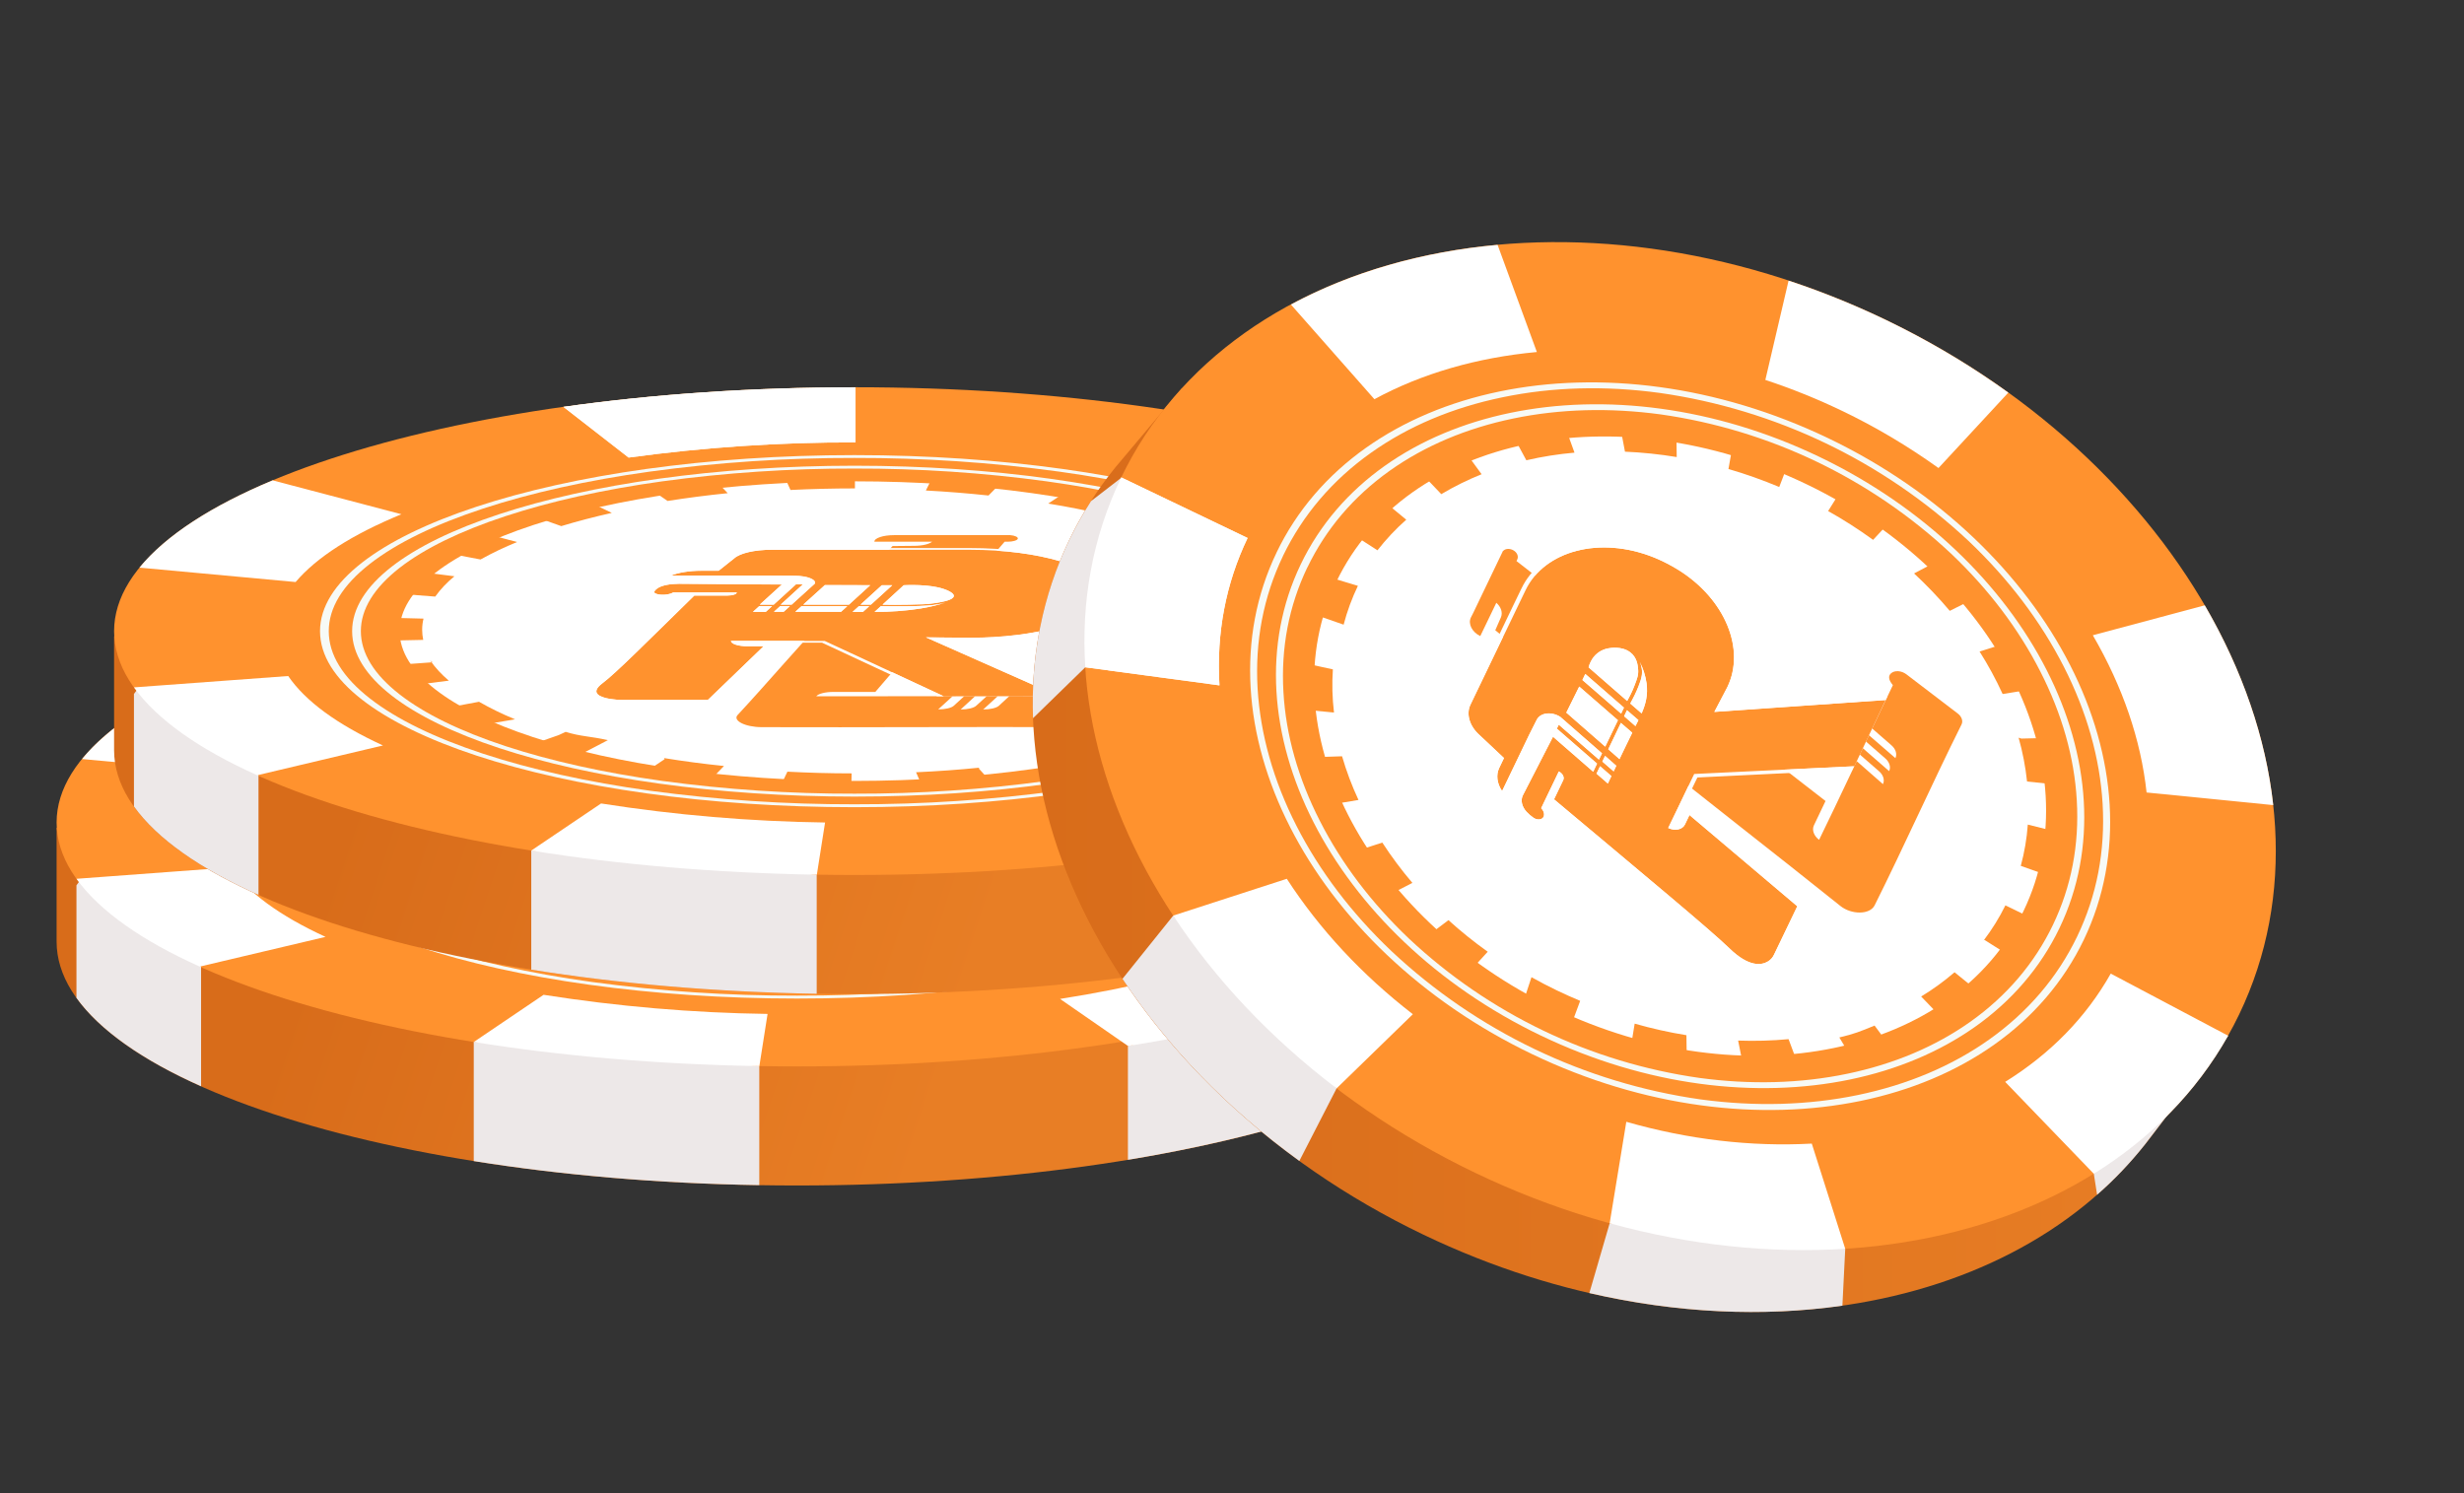 <svg width="33" height="20" viewBox="0 0 33 20" fill="none" xmlns="http://www.w3.org/2000/svg">
<rect x="0" y="0" width="33" height="20" fill="#333333" stroke="none"/>
<g id="Frame">
<path id="Vector" d="M20.59 10.921L19.18 10.933C17.446 9.982 14.286 9.346 10.674 9.346C6.882 9.346 3.587 10.047 1.919 11.078L0.758 11.087V12.603C0.758 12.606 0.758 12.609 0.758 12.613C0.758 14.417 5.199 15.879 10.674 15.879C16.15 15.879 20.59 14.417 20.59 12.613C20.59 12.609 20.59 12.606 20.59 12.603V10.921Z" fill="url(#paint0_linear_70_3623)"/>
<path id="Vector_2" d="M10.674 14.284C16.151 14.284 20.59 12.821 20.59 11.017C20.59 9.213 16.151 7.751 10.674 7.751C5.198 7.751 0.758 9.213 0.758 11.017C0.758 12.821 5.198 14.284 10.674 14.284Z" fill="#FF922E"/>
<path id="Vector_3" d="M10.674 13.024C14.039 13.024 16.767 12.125 16.767 11.017C16.767 9.909 14.039 9.01 10.674 9.01C7.309 9.01 4.582 9.909 4.582 11.017C4.582 12.125 7.309 13.024 10.674 13.024Z" fill="white"/>
<path id="Vector_4" d="M10.68 8.954H10.398C10.178 8.957 9.962 8.964 9.749 8.975L9.818 9.127C10.101 9.113 10.392 9.106 10.68 9.106V8.953V8.954ZM8.838 9.045L8.816 9.048H8.809H8.805H8.802H8.798H8.795H8.792H8.788H8.784H8.782H8.778H8.763H8.76H8.73H8.727H8.716H8.713H8.705H8.703H8.7H8.694H8.691H8.688H8.684H8.678H8.672H8.664H8.661H8.658H8.655H8.65H8.646H8.643H8.64H8.633H8.626H8.62H8.613H8.606C8.387 9.088 8.174 9.124 7.968 9.156L8.171 9.295C8.43 9.254 8.701 9.219 8.975 9.192L8.838 9.044L8.838 9.045ZM7.159 9.31C6.91 9.366 6.674 9.428 6.452 9.494L6.447 9.496L6.442 9.498H6.439H6.437H6.435H6.433H6.43L6.748 9.611C6.959 9.546 7.188 9.487 7.424 9.433L7.161 9.306L7.159 9.31ZM5.791 9.728C5.61 9.801 5.433 9.886 5.262 9.981L5.667 10.059C5.825 9.97 5.988 9.892 6.156 9.824L5.792 9.727L5.791 9.728ZM4.854 10.258C4.769 10.328 4.69 10.406 4.62 10.492C4.62 10.493 4.619 10.493 4.619 10.494C4.618 10.495 4.618 10.496 4.617 10.496L4.615 10.499L4.614 10.501L4.612 10.503L4.61 10.505L4.608 10.507V10.508V10.51V10.511V10.512V10.513C4.608 10.514 4.608 10.514 4.608 10.515L4.607 10.517L4.604 10.521L5.059 10.556C5.133 10.454 5.219 10.363 5.316 10.284L4.882 10.227L4.854 10.258ZM4.435 10.856C4.429 10.883 4.424 10.911 4.421 10.939C4.421 10.939 4.421 10.941 4.421 10.942V10.944V10.947V10.948V10.95V10.953V10.956V10.986V10.989V10.99V10.991V10.993V10.997V10.999V11.001V11.002V11.004V11.005V11.006V11.009V11.01V11.011V11.012V11.015V11.016V11.017V11.018V11.02V11.021V11.023V11.024V11.026C4.421 11.026 4.421 11.029 4.421 11.03V11.032C4.422 11.057 4.425 11.082 4.429 11.107C4.428 11.108 4.428 11.109 4.429 11.109V11.111V11.113V11.118V11.12C4.43 11.127 4.431 11.134 4.433 11.141L4.899 11.13C4.879 11.036 4.88 10.938 4.902 10.844L4.436 10.832L4.435 10.856ZM5.023 11.434L4.566 11.468C4.612 11.534 4.663 11.597 4.72 11.654L4.722 11.656L4.725 11.658L4.727 11.661H4.728V11.662L4.729 11.663H4.73H4.731L4.732 11.664V11.665V11.666H4.733L4.735 11.667L4.737 11.669L4.739 11.671L4.741 11.673L4.743 11.675C4.745 11.677 4.747 11.678 4.748 11.68C4.768 11.698 4.788 11.715 4.808 11.733L5.244 11.677C5.161 11.605 5.087 11.524 5.023 11.434ZM5.645 11.963L5.239 12.04L5.265 12.055L5.268 12.056L5.272 12.058H5.273H5.275H5.276H5.278H5.279H5.28H5.281H5.283H5.284H5.286L5.289 12.06L5.293 12.062C5.38 12.11 5.472 12.156 5.569 12.201L5.574 12.203L5.578 12.204H5.58H5.581H5.583H5.585H5.587L5.59 12.206H5.592H5.593H5.594H5.595H5.596H5.598H5.599H5.6H5.602H5.604H5.605H5.607H5.609L5.613 12.208L5.617 12.209L5.622 12.211C5.659 12.228 5.697 12.245 5.737 12.261L6.104 12.165C5.938 12.097 5.776 12.018 5.62 11.929L5.645 11.963ZM6.714 12.409L6.394 12.521L6.477 12.547L6.482 12.548L6.487 12.55H6.49H6.492H6.495H6.497H6.499L6.504 12.551H6.507H6.509H6.511H6.514H6.516H6.518H6.52H6.522H6.525H6.527H6.529H6.531H6.533H6.535H6.537H6.539H6.541H6.543H6.544H6.545H6.547H6.548H6.549H6.551H6.552H6.554H6.556H6.557H6.558H6.559H6.561H6.562H6.563H6.565H6.567H6.568H6.57H6.571H6.572H6.574H6.575H6.576H6.578H6.579H6.581H6.582H6.583H6.585H6.587H6.589H6.59H6.592H6.594H6.596H6.598H6.599H6.6H6.603H6.605H6.607H6.61H6.611H6.614H6.615H6.618H6.619H6.622L6.627 12.552L6.632 12.554H6.635H6.636H6.639H6.641H6.644L6.649 12.555L6.654 12.556H6.656H6.658H6.661H6.663H6.665L6.67 12.558L6.676 12.559H6.679H6.68H6.684H6.685H6.689L6.694 12.561L6.7 12.562L6.705 12.564L6.714 12.566L6.719 12.567L6.724 12.569L6.73 12.57L6.739 12.573L6.744 12.574L6.749 12.575L6.754 12.577L6.763 12.579L6.769 12.581L6.774 12.582L6.78 12.584L6.785 12.585H6.789L6.794 12.586L6.8 12.588L6.805 12.589H6.808H6.81H6.813H6.815H6.818L6.824 12.59L6.829 12.591H6.832H6.834H6.836H6.838H6.842L6.847 12.593L6.852 12.594H6.855H6.858H6.86H6.862H6.865H6.867H6.87L6.875 12.595H6.878H6.879H6.882H6.883H6.884H6.886H6.935H6.936H6.939H6.94H6.941H6.943H6.945H6.948H6.949H6.952H6.953H6.954H6.956H6.959H6.96H6.962H6.963H6.964H6.967H6.968H6.969H6.971H6.973H6.979H6.981H6.982H6.984H6.985H6.987H6.988H6.989H6.992H6.993H6.996H6.997H7H7.001H7.002H7.005H7.006H7.007H7.009H7.012H7.014H7.016H7.018H7.021H7.023H7.025H7.027H7.03H7.033H7.035H7.038H7.04H7.043H7.046H7.048L7.054 12.597H7.056H7.059H7.062H7.065H7.067L7.073 12.598L7.079 12.599L7.084 12.601L7.102 12.605L7.368 12.478C7.132 12.424 6.906 12.364 6.696 12.299L6.714 12.409ZM8.131 12.732L7.924 12.871C7.967 12.878 8.011 12.884 8.054 12.891H8.061H8.067H8.072H8.075H8.079H8.082H8.092H8.094H8.104H8.106H8.108H8.116H8.119H8.121H8.124H8.127H8.13H8.133H8.136L8.142 12.892H8.149H8.155C8.359 12.921 8.569 12.947 8.785 12.97L8.925 12.823C8.652 12.795 8.382 12.759 8.123 12.718L8.131 12.732ZM9.774 12.903L9.702 13.055H9.753H9.76H9.785H9.807C10.077 13.067 10.353 13.074 10.633 13.075L10.636 12.921C10.347 12.921 10.057 12.912 9.774 12.898L9.774 12.903ZM12.343 12.847C12.068 12.874 11.784 12.894 11.499 12.908L11.565 13.06L11.654 13.056H11.661H11.668H11.84H11.847H11.854H11.861H11.868C12.074 13.043 12.277 13.027 12.476 13.007L12.343 12.847ZM13.901 12.605C13.662 12.658 13.409 12.705 13.149 12.745L13.349 12.885C13.502 12.861 13.652 12.835 13.798 12.808L13.82 12.803L13.826 12.802L13.832 12.801L13.838 12.8H13.841H13.844H13.847H13.849H13.853H13.858L13.864 12.799H13.867H13.87H13.873H13.874H13.881H13.884H13.886H13.888H13.891H13.893H13.895H13.899H13.901H13.902H13.904H13.905H13.907H13.91H13.911H13.915H13.916H13.918H13.92H13.922H13.924H13.926H13.93H13.932H13.934H13.937H13.939H13.942H13.944H13.946H13.949H13.951H13.954H13.956H13.959H13.961H13.964H13.966H13.969H13.974H13.977H13.98H13.983H13.986H13.989H13.992H13.994L14 12.798L14.006 12.797L14.012 12.796L14.018 12.794C14.061 12.785 14.104 12.776 14.146 12.767L13.903 12.605L13.901 12.605ZM15.176 12.223C14.995 12.296 14.795 12.366 14.583 12.429L14.898 12.543C15.128 12.474 15.343 12.4 15.54 12.32L15.178 12.222L15.176 12.223ZM16.056 11.734C15.935 11.83 15.807 11.915 15.672 11.989L16.074 12.068C16.098 12.054 16.121 12.041 16.144 12.028L16.146 12.026H16.147L16.149 12.025H16.15H16.151H16.153H16.154H16.155H16.157H16.158H16.16H16.161H16.163H16.164H16.165H16.167H16.169L16.17 12.024L16.174 12.022L16.177 12.02C16.233 11.986 16.287 11.951 16.338 11.915L16.341 11.913L16.344 11.911L16.347 11.908L16.35 11.906H16.352H16.353L16.354 11.905H16.356H16.357H16.358H16.359H16.36H16.362H16.363H16.364H16.366L16.368 11.903L16.371 11.901L16.373 11.899C16.398 11.881 16.422 11.862 16.445 11.843L16.012 11.785L16.056 11.734ZM16.456 11.182C16.428 11.283 16.382 11.379 16.319 11.463L16.774 11.499C16.796 11.468 16.817 11.436 16.836 11.403L16.837 11.4V11.399V11.398V11.397V11.395V11.394V11.393V11.392V11.391V11.389V11.387C16.837 11.387 16.837 11.386 16.837 11.385L16.839 11.383C16.839 11.383 16.839 11.381 16.839 11.381L16.84 11.379C16.865 11.329 16.885 11.278 16.9 11.225V11.224V11.222V11.221V11.22L16.434 11.207L16.456 11.182ZM16.805 10.582L16.348 10.614C16.405 10.7 16.445 10.796 16.466 10.896L16.933 10.887C16.928 10.865 16.924 10.845 16.918 10.824V10.822V10.819V10.818V10.817V10.816V10.815V10.814V10.813V10.812V10.809V10.787V10.786V10.785V10.784V10.782V10.781V10.779V10.778V10.775C16.918 10.775 16.918 10.774 16.918 10.773V10.771V10.768C16.918 10.767 16.918 10.767 16.918 10.766V10.763C16.894 10.704 16.865 10.647 16.83 10.594L16.805 10.582ZM16.145 10.009L15.738 10.084C15.867 10.159 15.99 10.245 16.104 10.342L16.541 10.287L16.51 10.261L16.509 10.259L16.507 10.258L16.506 10.257L16.505 10.256V10.255L16.503 10.254V10.252L16.502 10.251H16.501H16.499L16.497 10.249L16.494 10.247C16.384 10.159 16.267 10.079 16.145 10.009ZM15.002 9.524L14.68 9.635C14.888 9.701 15.083 9.772 15.26 9.847L15.629 9.752C15.542 9.715 15.452 9.68 15.358 9.645L15.353 9.643L15.348 9.642L15.344 9.64H15.341H15.339H15.338H15.336H15.334H15.332H15.331H15.329H15.327H15.325H15.323H15.322H15.32H15.319H15.318H15.316H15.315H15.313H15.311H15.309L15.305 9.639L15.3 9.637L15.297 9.636H15.296H15.293L15.289 9.634L15.284 9.633C15.198 9.602 15.109 9.573 15.018 9.545L15.002 9.524ZM13.479 9.171L13.269 9.309C13.526 9.351 13.775 9.4 14.012 9.455L14.281 9.328C14.154 9.298 14.023 9.271 13.889 9.244L13.883 9.243H13.877L13.855 9.238H13.849L13.842 9.237H13.839L13.827 9.235H13.82L13.814 9.233L13.792 9.229L13.786 9.228L13.78 9.227L13.774 9.226L13.764 9.224L13.758 9.223L13.749 9.218L13.743 9.217L13.737 9.216L13.728 9.214L13.721 9.213L13.715 9.212L13.709 9.21H13.703L13.696 9.209H13.693H13.687H13.681L13.675 9.208L13.668 9.207L13.662 9.206H13.659L13.653 9.205L13.646 9.204L13.64 9.203H13.637H13.634H13.632H13.629H13.626H13.623H13.62L13.614 9.202H13.608H13.605H13.603H13.6H13.597H13.595H13.593H13.59H13.588H13.585H13.582H13.58H13.577H13.575H13.572H13.57H13.568H13.566H13.564H13.562H13.56H13.555H13.553H13.53H13.527H13.523H13.521H13.517H13.514H13.512H13.509H13.505H13.502H13.501H13.498H13.496H13.492L13.486 9.201H13.481L13.479 9.171ZM11.706 8.982L11.63 9.134C11.914 9.149 12.197 9.172 12.47 9.201L12.614 9.055C12.554 9.048 12.493 9.042 12.432 9.036H12.426H12.419H12.416H12.365H12.361H12.358H12.351H12.344H12.337C12.131 9.018 11.921 9.003 11.708 8.991L11.706 8.982Z" fill="#FF922E"/>
<path id="Vector_5" d="M10.674 8.698C11.591 8.695 12.507 8.756 13.415 8.88C14.254 8.997 15.007 9.164 15.653 9.377C16.3 9.59 16.808 9.838 17.162 10.114C17.529 10.4 17.716 10.704 17.716 11.017C17.716 11.33 17.53 11.634 17.162 11.92C16.808 12.196 16.3 12.444 15.653 12.657C15.007 12.87 14.254 13.037 13.415 13.154C12.507 13.277 11.591 13.338 10.674 13.336C9.758 13.338 8.842 13.277 7.934 13.154C7.095 13.037 6.342 12.87 5.695 12.657C5.049 12.444 4.541 12.196 4.187 11.92C3.82 11.634 3.634 11.33 3.634 11.017C3.634 10.704 3.82 10.4 4.187 10.114C4.542 9.838 5.05 9.59 5.696 9.377C6.343 9.164 7.096 8.997 7.935 8.88C8.843 8.756 9.759 8.695 10.675 8.697M10.675 8.659C6.722 8.659 3.517 9.714 3.517 11.017C3.517 12.319 6.721 13.375 10.674 13.375C14.627 13.375 17.833 12.319 17.833 11.017C17.833 9.715 14.629 8.659 10.674 8.659L10.675 8.659Z" fill="#F7FAF6"/>
<path id="Vector_6" d="M10.674 8.84C11.535 8.837 12.395 8.895 13.247 9.011C14.035 9.121 14.742 9.277 15.349 9.477C15.955 9.678 16.433 9.91 16.765 10.169C17.11 10.438 17.285 10.723 17.285 11.017C17.285 11.311 17.109 11.596 16.765 11.865C16.433 12.124 15.956 12.357 15.349 12.557C14.742 12.757 14.035 12.914 13.247 13.024C12.395 13.14 11.535 13.197 10.674 13.195C9.814 13.197 8.955 13.14 8.102 13.024C7.315 12.914 6.608 12.757 6.001 12.557C5.394 12.357 4.916 12.124 4.583 11.865C4.238 11.596 4.064 11.311 4.064 11.017C4.064 10.723 4.238 10.438 4.583 10.169C4.916 9.91 5.393 9.677 6 9.477C6.607 9.278 7.314 9.12 8.101 9.011C8.954 8.895 9.814 8.837 10.674 8.84ZM10.674 8.801C6.959 8.801 3.948 9.793 3.948 11.017C3.948 12.241 6.959 13.233 10.675 13.233C14.391 13.233 17.403 12.241 17.403 11.017C17.403 9.793 14.39 8.801 10.674 8.801V8.801Z" fill="#F7FAF6"/>
<path id="Vector_7" d="M13.959 11.852C13.889 11.843 13.818 11.855 13.755 11.887H12.749L12.606 12.018C12.575 12.047 12.492 12.066 12.399 12.066L12.593 11.889H12.446L12.304 12.018C12.273 12.047 12.19 12.066 12.097 12.066L12.291 11.889H12.145L12.003 12.018C11.972 12.046 11.889 12.066 11.796 12.066L11.99 11.889H10.904H10.162C10.189 11.854 10.283 11.831 10.391 11.831H10.953L11.815 10.831H10.296C9.9 11.246 9.504 11.716 9.109 12.142C9.043 12.214 9.204 12.302 9.432 12.303C10.833 12.308 12.234 12.298 13.635 12.303C13.715 12.303 13.785 12.286 13.806 12.26L14.081 11.927C14.107 11.896 14.055 11.862 13.959 11.852Z" fill="#FF922E"/>
<path id="Vector_8" d="M12.76 9.732V9.73H11.206C11.06 9.73 10.942 9.769 10.942 9.818H11.715C11.679 9.85 11.588 9.872 11.483 9.873L11.187 9.876C11.053 10.019 10.92 10.162 10.787 10.306H12.268L12.688 9.818H12.728C12.796 9.818 12.856 9.802 12.864 9.779C12.871 9.757 12.824 9.736 12.76 9.732Z" fill="url(#paint1_linear_70_3623)"/>
<path id="Vector_9" d="M14.003 10.47C14.003 10.465 14.001 10.461 14 10.457C13.918 10.155 13.139 9.926 12.219 9.926H9.559C9.338 9.926 9.141 9.972 9.065 10.04L8.855 10.207H8.623C8.463 10.207 8.312 10.232 8.214 10.273H9.532L9.876 10.275C10.047 10.276 10.169 10.327 10.143 10.38L9.832 10.661H9.686L9.982 10.39H9.889L9.593 10.662H9.405L9.702 10.392C9.212 10.389 8.816 10.385 8.326 10.382C8.208 10.382 8.099 10.403 8.044 10.437C8.024 10.449 8.007 10.464 7.994 10.483C7.977 10.509 8.042 10.532 8.119 10.529H8.122C8.207 10.525 8.243 10.5 8.246 10.499H9.099C9.099 10.521 9.043 10.54 8.975 10.54H8.529C7.912 11.144 7.479 11.579 7.3 11.714C7.12 11.848 7.273 11.904 7.404 11.925C7.464 11.934 7.525 11.939 7.586 11.938H8.71L9.457 11.218H9.238C9.118 11.218 9.021 11.187 9.021 11.147H10.276C10.809 11.394 11.341 11.643 11.873 11.89C12.384 11.89 12.896 11.887 13.407 11.887L11.632 11.101L12.219 11.106C13.098 11.106 13.854 10.896 13.986 10.61C14.007 10.566 14.013 10.517 14.003 10.47ZM9.487 10.759H9.315L9.399 10.682H9.57L9.487 10.759ZM9.725 10.759H9.595L9.678 10.683H9.809L9.725 10.759ZM10.495 10.759C10.327 10.759 10.123 10.759 9.882 10.759L9.965 10.683H10.578L10.495 10.759ZM9.988 10.662L10.276 10.4C10.525 10.401 10.732 10.402 10.884 10.402L10.598 10.662L9.988 10.662ZM10.789 10.759H10.649L10.733 10.683H10.873L10.789 10.759ZM10.755 10.662L11.041 10.402H11.181L10.895 10.662L10.755 10.662ZM11.563 10.713C11.358 10.745 11.151 10.761 10.944 10.759L11.028 10.683C11.184 10.685 11.318 10.685 11.423 10.683C11.619 10.679 11.709 10.673 11.795 10.657C11.83 10.651 11.865 10.643 11.899 10.634C11.789 10.669 11.676 10.695 11.562 10.713L11.563 10.713ZM11.997 10.565C11.961 10.609 11.823 10.631 11.749 10.642C11.649 10.657 11.562 10.659 11.392 10.662C11.258 10.665 11.142 10.664 11.05 10.662L11.334 10.403C11.373 10.401 11.679 10.385 11.873 10.453C11.898 10.462 12.039 10.511 11.996 10.565L11.997 10.565Z" fill="#FF922E"/>
<path id="Vector_10" d="M10.885 10.402C10.732 10.402 10.526 10.402 10.277 10.4L9.987 10.663H10.6L10.885 10.402ZM10.087 10.639L10.326 10.423L10.785 10.425L10.55 10.639H10.087Z" fill="white"/>
<path id="Vector_11" d="M9.596 10.759L9.725 10.758L9.809 10.683H9.679L9.596 10.759Z" fill="white"/>
<path id="Vector_12" d="M9.315 10.759H9.487L9.57 10.683H9.399L9.315 10.759ZM9.448 10.706H9.47L9.437 10.736H9.415L9.448 10.706Z" fill="white"/>
<path id="Vector_13" d="M14.073 10.47C14.072 10.465 14.071 10.461 14.07 10.457C14.029 10.305 13.816 10.165 13.471 10.063C13.126 9.961 12.683 9.905 12.22 9.905H9.559C9.31 9.905 9.085 9.956 8.999 10.033L8.895 10.116L8.809 10.184H8.623C8.443 10.184 8.269 10.213 8.159 10.26L8.071 10.297H9.531L9.873 10.299C9.925 10.298 9.977 10.306 10.027 10.323C10.059 10.336 10.076 10.352 10.075 10.368H9.84L9.823 10.383L9.544 10.639H9.505L9.614 10.54L9.768 10.399L9.801 10.369H9.703L9.012 10.364L8.328 10.36H8.32C8.178 10.36 8.048 10.386 7.982 10.428C7.959 10.441 7.939 10.459 7.924 10.48C7.913 10.498 7.926 10.517 7.962 10.531C8.007 10.547 8.055 10.555 8.104 10.553C8.112 10.553 8.12 10.553 8.128 10.553H8.132C8.184 10.552 8.235 10.542 8.283 10.523H8.474L8.463 10.533C8.344 10.65 8.231 10.761 8.126 10.865C7.693 11.291 7.38 11.598 7.237 11.706C7.027 11.862 7.233 11.924 7.374 11.947C7.444 11.958 7.515 11.963 7.586 11.963H8.76L8.776 11.947L9.523 11.227L9.555 11.197H9.237C9.193 11.199 9.149 11.19 9.108 11.172H10.239C10.499 11.292 10.762 11.415 11.016 11.533C11.267 11.65 11.525 11.77 11.78 11.889H11.866C11.336 11.643 10.806 11.394 10.275 11.149H9.02C9.02 11.188 9.117 11.22 9.237 11.22H9.457L8.71 11.94H7.586C7.525 11.94 7.464 11.936 7.404 11.927C7.273 11.905 7.118 11.851 7.3 11.715C7.481 11.579 7.912 11.145 8.529 10.541H8.974C9.042 10.541 9.098 10.523 9.098 10.5H8.245C8.243 10.502 8.206 10.527 8.121 10.531H8.104C8.033 10.531 7.978 10.509 7.994 10.485C8.007 10.466 8.025 10.45 8.045 10.438C8.098 10.405 8.205 10.384 8.32 10.384H8.327C8.816 10.387 9.213 10.39 9.702 10.393L9.406 10.664H9.593L9.889 10.393H9.982L9.686 10.664H9.832L10.143 10.382C10.169 10.329 10.047 10.278 9.876 10.277L9.532 10.275H8.214C8.312 10.233 8.463 10.209 8.623 10.209H8.855L9.065 10.042C9.14 9.974 9.338 9.928 9.559 9.928H12.22C13.139 9.928 13.918 10.157 14.001 10.459C14.002 10.463 14.003 10.467 14.004 10.472C14.014 10.519 14.007 10.568 13.986 10.611C13.854 10.897 13.098 11.107 12.219 11.107L11.632 11.102L13.407 11.889H13.495L13.464 11.875L12.431 11.417L11.774 11.127L12.217 11.13H12.219C12.661 11.13 13.091 11.079 13.428 10.985C13.764 10.89 13.989 10.758 14.055 10.615C14.077 10.57 14.083 10.519 14.073 10.47ZM10.075 10.376L10.043 10.404L10.048 10.399L10.075 10.375V10.376Z" fill="white"/>
<path id="Vector_14" d="M9.881 10.758H10.073H10.494L10.577 10.682H9.964L9.881 10.758ZM10.012 10.706H10.476L10.444 10.736H9.98L10.012 10.706Z" fill="white"/>
<path id="Vector_15" d="M11.899 10.633C11.864 10.643 11.83 10.651 11.794 10.657C11.707 10.673 11.619 10.679 11.422 10.683C11.365 10.683 11.299 10.684 11.225 10.684C11.163 10.684 11.097 10.684 11.027 10.683L10.943 10.759C11.15 10.761 11.357 10.745 11.562 10.713C11.676 10.695 11.789 10.669 11.899 10.633ZM11.046 10.735L11.076 10.707C11.126 10.707 11.177 10.708 11.226 10.708C11.292 10.708 11.361 10.708 11.427 10.706H11.447C11.314 10.723 11.18 10.733 11.046 10.735Z" fill="white"/>
<path id="Vector_16" d="M11.391 10.663C11.561 10.659 11.648 10.657 11.748 10.642C11.822 10.631 11.96 10.61 11.996 10.565C12.04 10.511 11.898 10.462 11.872 10.453C11.744 10.409 11.567 10.4 11.45 10.4C11.39 10.4 11.346 10.402 11.333 10.403L11.049 10.663C11.099 10.663 11.157 10.664 11.22 10.664C11.273 10.664 11.331 10.664 11.391 10.663ZM11.385 10.424C11.403 10.424 11.425 10.424 11.451 10.424C11.561 10.424 11.713 10.432 11.822 10.47C11.864 10.485 11.959 10.523 11.929 10.561C11.902 10.594 11.788 10.612 11.719 10.622C11.633 10.635 11.56 10.637 11.388 10.641C11.333 10.642 11.277 10.642 11.221 10.642H11.148L11.385 10.424Z" fill="white"/>
<path id="Vector_17" d="M11.179 10.402H11.04L10.754 10.663H10.893L11.179 10.402Z" fill="white"/>
<path id="Vector_18" d="M10.788 10.759L10.872 10.683H10.732L10.649 10.759H10.788V10.759Z" fill="white"/>
<path id="Vector_19" d="M7.65 8.692C8.657 8.554 9.672 8.486 10.688 8.489V7.751H10.674C9.289 7.751 7.972 7.844 6.776 8.013L7.65 8.692Z" fill="#F7FAF6"/>
<path id="Vector_20" d="M15.49 8.161L14.458 8.774C15.376 8.942 16.171 9.165 16.82 9.438L18.49 9.007C17.674 8.663 16.654 8.375 15.49 8.161Z" fill="white"/>
<path id="Vector_21" d="M1.024 11.858V13.366C1.336 13.8 1.911 14.202 2.693 14.55V12.947L1.066 11.801C1.052 11.82 1.038 11.839 1.024 11.858Z" fill="#EDE8E8"/>
<path id="Vector_22" d="M6.345 15.552C7.51 15.738 8.803 15.852 10.169 15.874V14.279L6.345 13.956V15.552Z" fill="#EDE8E8"/>
<path id="Vector_23" d="M15.106 15.535C16.32 15.334 17.393 15.054 18.259 14.716V13.229L15.106 14.01V15.535Z" fill="#EDE8E8"/>
<path id="Vector_24" d="M20.59 12.612C20.59 12.609 20.59 12.605 20.59 12.602V10.921L20.462 10.922L20.326 11.768V13.364C20.498 13.122 20.59 12.871 20.59 12.612Z" fill="#EDE8E8"/>
<path id="Vector_25" d="M18.476 11.019C18.476 11.219 18.406 11.417 18.269 11.609L20.327 11.769C20.499 11.527 20.591 11.276 20.591 11.017C20.589 10.826 20.541 10.639 20.451 10.47L18.366 10.586C18.436 10.72 18.474 10.868 18.476 11.019Z" fill="white"/>
<path id="Vector_26" d="M18.259 13.23L16.68 12.767C15.979 13.026 15.144 13.232 14.197 13.38L15.107 14.01C16.311 13.821 17.382 13.554 18.259 13.23Z" fill="white"/>
<path id="Vector_27" d="M6.345 13.957C7.51 14.144 8.804 14.257 10.17 14.28L10.28 13.581C9.275 13.567 8.272 13.481 7.28 13.325L6.345 13.957Z" fill="white"/>
<path id="Vector_28" d="M1.024 11.771C1.333 12.202 1.903 12.601 2.675 12.947L4.36 12.549C3.746 12.267 3.319 11.954 3.09 11.618L1.024 11.771Z" fill="white"/>
<path id="Vector_29" d="M1.099 10.167L3.19 10.36C3.472 10.028 3.948 9.723 4.606 9.452L2.882 8.997C2.065 9.338 1.451 9.735 1.099 10.167Z" fill="white"/>
<path id="Vector_30" d="M7.65 8.692C8.657 8.554 9.672 8.486 10.688 8.489V7.751H10.674C9.289 7.751 7.972 7.844 6.776 8.013L7.65 8.692Z" fill="white"/>
<path id="Vector_31" d="M21.36 8.357L19.95 8.369C18.216 7.419 15.056 6.782 11.443 6.782C7.65 6.782 4.356 7.484 2.688 8.514L1.528 8.524V10.039C1.528 10.043 1.528 10.046 1.528 10.05C1.528 11.854 5.968 13.315 11.444 13.315C16.92 13.315 21.36 11.854 21.36 10.049C21.36 10.045 21.36 10.042 21.36 10.039V8.357Z" fill="url(#paint2_linear_70_3623)"/>
<path id="Vector_32" d="M11.444 11.72C16.921 11.72 21.36 10.258 21.36 8.454C21.36 6.65 16.921 5.187 11.444 5.187C5.968 5.187 1.528 6.65 1.528 8.454C1.528 10.258 5.968 11.72 11.444 11.72Z" fill="#FF922E"/>
<path id="Vector_33" d="M11.444 10.46C14.809 10.46 17.537 9.562 17.537 8.454C17.537 7.345 14.809 6.447 11.444 6.447C8.079 6.447 5.352 7.345 5.352 8.454C5.352 9.562 8.079 10.46 11.444 10.46Z" fill="white"/>
<path id="Vector_34" d="M11.45 6.39H11.168C10.948 6.393 10.731 6.4 10.518 6.411L10.587 6.563C10.871 6.549 11.161 6.542 11.45 6.542V6.388V6.39ZM9.607 6.481L9.585 6.483H9.579H9.574H9.572H9.568H9.558H9.554H9.551H9.547H9.546H9.542H9.532H9.529H9.498H9.496H9.485H9.482H9.474H9.472H9.463H9.46H9.457H9.453H9.447H9.44H9.437H9.433H9.43H9.427H9.424H9.419H9.415H9.412H9.409H9.402H9.395H9.388H9.382H9.375C9.157 6.508 8.945 6.538 8.739 6.571L8.941 6.71C9.201 6.669 9.471 6.634 9.746 6.606L9.608 6.459L9.607 6.481ZM7.928 6.747C7.679 6.803 7.443 6.864 7.222 6.931L7.216 6.933L7.211 6.934H7.209H7.207H7.204H7.202H7.2L7.517 7.047C7.729 6.983 7.957 6.923 8.194 6.87L7.93 6.743L7.928 6.747ZM6.561 7.164C6.379 7.237 6.203 7.322 6.032 7.417L6.436 7.494C6.594 7.406 6.758 7.328 6.925 7.26L6.561 7.164L6.561 7.164ZM5.624 7.695C5.538 7.765 5.46 7.843 5.39 7.929L5.388 7.932L5.386 7.934L5.385 7.936L5.383 7.938L5.381 7.941L5.38 7.943L5.378 7.945V7.946V7.947V7.948V7.95L5.376 7.952L5.373 7.956L5.829 7.991C5.902 7.889 5.989 7.798 6.086 7.719L5.651 7.663L5.624 7.695ZM5.205 8.292C5.198 8.32 5.193 8.348 5.19 8.376C5.19 8.377 5.19 8.378 5.19 8.379V8.381V8.383V8.385V8.386V8.387V8.391V8.422V8.427V8.43V8.431V8.432V8.434V8.435V8.437V8.438V8.449V8.452V8.453V8.454V8.456V8.457V8.458V8.459V8.46V8.462V8.464V8.466C5.19 8.467 5.19 8.468 5.19 8.469V8.472C5.191 8.497 5.194 8.522 5.198 8.547V8.548C5.198 8.548 5.198 8.55 5.198 8.55V8.551V8.553V8.558V8.561C5.199 8.568 5.2 8.574 5.202 8.581L5.668 8.571C5.659 8.526 5.654 8.481 5.654 8.435C5.654 8.385 5.66 8.335 5.672 8.286L5.206 8.274L5.205 8.292ZM5.792 8.871L5.336 8.904C5.381 8.971 5.433 9.033 5.49 9.09L5.492 9.093L5.494 9.095L5.496 9.097V9.098V9.099L5.497 9.1L5.498 9.102V9.103L5.499 9.104L5.501 9.105H5.502V9.106L5.504 9.108L5.506 9.11L5.508 9.112L5.51 9.114L5.515 9.119C5.534 9.137 5.554 9.155 5.575 9.172L6.011 9.117C5.916 9.037 5.831 8.946 5.76 8.844L5.792 8.871ZM6.414 9.4L6.008 9.476L6.034 9.491L6.038 9.493L6.041 9.495H6.043H6.044H6.046H6.047H6.049H6.05H6.051H6.052H6.054H6.055L6.057 9.496L6.061 9.498L6.064 9.5C6.151 9.547 6.243 9.593 6.341 9.638L6.345 9.64L6.349 9.642L6.351 9.643H6.352L6.355 9.644H6.356H6.358L6.361 9.646H6.363H6.364H6.366H6.367H6.368H6.369H6.371H6.373H6.375H6.376H6.378L6.382 9.648L6.386 9.649L6.39 9.651C6.428 9.668 6.466 9.684 6.505 9.701L6.898 9.635C6.732 9.567 6.57 9.488 6.414 9.399V9.4ZM7.483 9.846L7.163 9.958L7.246 9.983L7.251 9.985L7.256 9.986H7.259H7.262H7.264H7.267H7.269L7.274 9.988H7.276H7.279H7.281H7.283H7.286H7.288H7.29H7.292H7.295H7.297H7.299H7.301H7.303H7.305H7.307H7.309H7.311H7.312H7.314H7.315H7.316H7.318H7.319H7.321H7.323H7.324H7.326H7.327H7.329H7.331H7.332H7.334H7.335H7.336H7.338H7.339H7.34H7.342H7.343H7.345H7.346H7.348H7.349H7.35H7.351H7.353H7.354H7.356H7.358H7.359H7.36H7.362H7.363H7.365H7.367H7.369H7.371H7.372H7.374H7.376H7.378H7.38H7.382H7.384H7.386H7.389L7.393 9.989L7.398 9.99H7.401H7.403H7.406H7.408H7.411L7.416 9.992L7.421 9.993H7.423H7.425H7.428H7.43H7.433L7.438 9.994L7.443 9.996H7.446H7.447H7.451H7.453H7.456L7.461 9.997L7.466 9.999L7.471 10L7.48 10.002L7.486 10.004L7.491 10.005L7.496 10.007L7.505 10.009L7.511 10.011L7.516 10.012L7.522 10.013L7.531 10.016L7.536 10.017L7.541 10.018L7.546 10.02L7.552 10.021H7.555L7.561 10.023L7.566 10.024L7.571 10.025H7.575H7.576H7.58H7.582H7.585L7.59 10.027L7.595 10.028H7.598H7.601H7.604H7.606H7.609L7.614 10.029L7.619 10.03H7.622H7.625H7.627H7.629H7.632H7.635H7.637L7.642 10.031H7.645H7.646H7.649H7.65H7.652H7.704H7.706H7.707H7.709H7.712H7.713H7.716H7.718H7.719H7.721H7.723H7.724H7.726H7.727H7.729H7.731H7.733H7.735H7.736H7.737H7.739H7.74H7.742H7.744H7.745H7.748H7.75H7.752H7.753H7.755H7.756H7.758H7.76H7.762H7.764H7.765H7.767H7.77H7.773H7.774H7.777H7.779H7.78H7.782H7.784H7.786H7.788H7.79H7.792H7.795H7.797H7.8H7.802H7.804H7.807H7.809L7.777 10.042L7.815 10.031L7.788 10.042L7.8 10.053L7.804 10.064H7.795L7.797 10.075H7.833L8.141 9.914C7.904 9.86 7.787 9.868 7.576 9.803L7.483 9.846ZM8.901 10.169L8.695 10.307C8.738 10.314 8.781 10.321 8.825 10.328H8.831H8.837H8.843H8.846H8.849H8.852H8.863H8.865H8.874H8.877H8.879H8.882H8.886H8.888H8.891H8.894H8.897H8.9H8.903H8.906L8.913 10.329H8.919H8.925C9.13 10.358 9.339 10.384 9.555 10.407L9.696 10.26C9.422 10.232 9.152 10.196 8.893 10.154L8.901 10.169ZM10.544 10.34L10.471 10.492H10.523H10.53H10.547H10.555L10.577 10.493C10.847 10.505 11.122 10.512 11.402 10.513L11.406 10.359C11.117 10.359 10.827 10.351 10.544 10.336V10.34ZM13.113 10.283C12.838 10.311 12.554 10.331 12.269 10.344L12.335 10.497L12.423 10.492H12.43H12.437H12.453H12.457H12.592H12.61H12.617H12.624H12.631H12.638C12.844 10.48 13.046 10.463 13.245 10.444L13.111 10.296L13.113 10.283ZM14.672 10.042C14.433 10.095 14.18 10.142 13.92 10.182L14.119 10.321C14.273 10.298 14.422 10.272 14.568 10.244L14.59 10.24L14.596 10.239H14.602H14.608H14.612H14.614H14.617H14.619H14.623H14.628H14.633H14.637H14.64H14.643H14.644H14.651H14.653H14.655H14.657H14.66H14.662H14.664H14.668H14.67H14.671H14.673H14.675H14.678H14.68H14.681H14.684H14.686H14.689H14.691H14.693H14.695H14.697H14.7H14.702H14.704H14.706H14.709H14.711H14.714H14.716H14.719H14.721H14.723H14.726H14.728H14.731H14.733H14.736L14.742 10.238H14.744H14.747H14.75H14.753H14.756H14.759H14.762L14.768 10.236L14.774 10.235L14.78 10.234L14.786 10.233C14.829 10.224 14.871 10.215 14.914 10.205L14.673 10.041L14.672 10.042ZM15.947 9.659C15.765 9.733 15.565 9.802 15.353 9.866L15.668 9.98C15.899 9.911 16.113 9.836 16.31 9.757L15.948 9.659L15.947 9.659ZM16.825 9.171C16.705 9.267 16.577 9.352 16.442 9.426L16.844 9.504C16.868 9.491 16.891 9.478 16.914 9.464L16.916 9.463H16.917L16.919 9.462H16.92H16.922H16.923H16.924H16.926H16.927H16.929H16.93H16.932H16.933H16.935H16.937L16.938 9.461L16.959 9.438L16.962 9.436C17.019 9.401 17.073 9.366 17.123 9.33L17.127 9.328L17.129 9.326L17.132 9.324L17.135 9.322L17.137 9.321H17.138H17.139H17.141L17.142 9.319H17.143H17.145H17.146H17.147H17.148H17.149H17.151H17.152L17.154 9.317L17.157 9.316L17.16 9.314C17.184 9.295 17.209 9.276 17.232 9.257L16.798 9.199L16.825 9.171ZM17.226 8.619C17.198 8.72 17.151 8.815 17.088 8.9L17.543 8.935C17.566 8.904 17.587 8.872 17.605 8.839L17.607 8.837V8.836V8.835V8.833V8.832V8.831V8.83V8.827C17.607 8.827 17.607 8.826 17.607 8.825V8.823V8.821L17.608 8.819C17.633 8.769 17.653 8.718 17.668 8.664V8.663V8.662V8.661V8.659V8.658V8.657L17.202 8.644L17.226 8.619ZM17.574 8.019L17.117 8.051C17.174 8.136 17.214 8.232 17.235 8.333L17.701 8.323C17.697 8.301 17.692 8.281 17.687 8.26V8.258V8.256V8.254V8.253V8.252V8.251V8.242V8.23V8.229V8.228V8.227V8.225V8.224V8.222V8.22C17.686 8.219 17.686 8.218 17.687 8.217V8.215V8.212C17.687 8.212 17.687 8.211 17.687 8.21C17.686 8.209 17.686 8.208 17.687 8.208C17.663 8.148 17.634 8.092 17.599 8.039L17.574 8.019ZM16.915 7.445L16.507 7.52C16.637 7.595 16.759 7.681 16.873 7.778L17.311 7.724L17.28 7.698L17.278 7.697L17.276 7.696L17.275 7.695H17.274H17.273H17.272L17.27 7.694H17.269H17.268H17.267L17.265 7.692L17.263 7.69L17.26 7.688C17.157 7.608 17.049 7.534 16.936 7.469L16.915 7.445ZM15.772 6.96L15.449 7.071C15.658 7.137 15.853 7.208 16.029 7.283L16.398 7.188C16.311 7.152 16.221 7.116 16.127 7.081L16.122 7.079L16.118 7.078L16.113 7.076H16.111H16.109H16.107H16.105H16.103H16.102H16.099H16.098H16.096H16.094H16.093H16.091H16.089H16.088H16.086H16.085H16.083H16.082H16.079L16.075 7.075L16.071 7.073H16.068H16.066H16.063L16.059 7.072L16.054 7.07C15.968 7.04 15.88 7.01 15.789 6.982L15.772 6.96ZM14.248 6.607L14.039 6.745C14.296 6.787 14.545 6.836 14.781 6.891L15.05 6.765C14.923 6.736 14.792 6.708 14.659 6.681L14.652 6.68L14.646 6.679L14.624 6.674L14.618 6.673L14.612 6.672H14.609L14.596 6.67L14.59 6.668L14.584 6.667L14.562 6.663H14.555L14.549 6.662L14.543 6.661L14.533 6.659L14.527 6.657L14.52 6.656H14.514H14.508L14.498 6.655H14.492L14.486 6.654L14.479 6.652L14.473 6.651H14.467H14.464L14.457 6.65L14.451 6.649H14.445L14.439 6.648H14.433H14.43L14.424 6.647L14.417 6.646H14.411H14.408H14.405H14.402H14.399H14.396H14.393H14.39L14.385 6.645H14.379H14.376H14.373H14.37H14.368H14.365H14.363H14.36H14.357H14.355H14.352H14.35H14.347H14.345H14.342H14.34H14.338H14.335H14.333H14.332H14.33H14.325H14.323H14.319H14.316H14.312H14.31H14.306H14.303H14.301H14.299H14.277H14.274H14.271H14.268H14.266H14.262L14.256 6.644H14.251L14.248 6.607ZM12.476 6.418L12.4 6.57C12.684 6.585 12.966 6.608 13.239 6.637L13.383 6.491C13.323 6.484 13.263 6.478 13.202 6.472H13.195H13.189H13.186H13.134H13.131H13.127H13.12H13.114H13.107C12.901 6.454 12.691 6.439 12.477 6.427L12.476 6.418Z" fill="#FF922E"/>
<path id="Vector_35" d="M11.444 6.134C12.361 6.132 13.277 6.193 14.185 6.317C15.023 6.434 15.776 6.601 16.423 6.814C17.07 7.027 17.577 7.275 17.932 7.551C18.299 7.837 18.485 8.141 18.485 8.454C18.485 8.767 18.299 9.071 17.932 9.357C17.577 9.633 17.07 9.881 16.423 10.094C15.776 10.307 15.023 10.474 14.185 10.591C13.276 10.714 12.361 10.775 11.444 10.773C10.527 10.775 9.611 10.714 8.703 10.591C7.865 10.474 7.112 10.307 6.465 10.094C5.818 9.881 5.311 9.633 4.956 9.357C4.589 9.071 4.403 8.767 4.403 8.454C4.403 8.141 4.589 7.837 4.956 7.551C5.311 7.275 5.818 7.027 6.465 6.814C7.112 6.601 7.865 6.434 8.703 6.317C9.611 6.193 10.527 6.132 11.444 6.134ZM11.444 6.096C7.491 6.096 4.286 7.152 4.286 8.454C4.286 9.756 7.491 10.812 11.444 10.812C15.398 10.812 18.602 9.756 18.602 8.454C18.602 7.152 15.398 6.096 11.444 6.096Z" fill="#F7FAF6"/>
<path id="Vector_36" d="M11.444 6.276C12.304 6.274 13.164 6.331 14.016 6.447C14.803 6.557 15.511 6.714 16.117 6.914C16.724 7.114 17.201 7.347 17.534 7.606C17.879 7.874 18.053 8.16 18.053 8.454C18.053 8.748 17.878 9.033 17.534 9.301C17.201 9.561 16.724 9.793 16.117 9.994C15.51 10.194 14.803 10.35 14.016 10.46C13.164 10.576 12.304 10.633 11.444 10.631C10.583 10.633 9.724 10.576 8.871 10.46C8.084 10.35 7.376 10.193 6.77 9.994C6.163 9.794 5.686 9.561 5.352 9.301C5.008 9.033 4.833 8.748 4.833 8.454C4.833 8.16 5.009 7.874 5.352 7.606C5.685 7.347 6.162 7.114 6.769 6.914C7.377 6.714 8.083 6.557 8.871 6.447C9.723 6.331 10.583 6.274 11.444 6.276M11.444 6.238C7.729 6.238 4.716 7.23 4.716 8.454C4.716 9.677 7.728 10.67 11.444 10.67C15.16 10.67 18.17 9.678 18.17 8.454C18.17 7.23 15.159 6.238 11.444 6.238Z" fill="#F7FAF6"/>
<path id="Vector_37" d="M14.729 9.288C14.659 9.279 14.587 9.292 14.525 9.324H13.518L13.376 9.455C13.344 9.483 13.261 9.503 13.168 9.503L13.363 9.325H13.215L13.073 9.454C13.042 9.483 12.959 9.503 12.866 9.503L13.06 9.325H12.914L12.773 9.454C12.741 9.483 12.658 9.502 12.565 9.502L12.759 9.325L11.674 9.326H10.932C10.959 9.292 11.053 9.268 11.16 9.268H11.723L12.584 8.267H11.065C10.67 8.683 10.274 9.152 9.878 9.578C9.812 9.65 9.974 9.739 10.202 9.74C11.603 9.745 13.004 9.734 14.405 9.74C14.484 9.74 14.555 9.722 14.576 9.697L14.851 9.364C14.877 9.332 14.824 9.298 14.729 9.288Z" fill="#FF922E"/>
<path id="Vector_38" d="M13.53 7.168H11.973C11.828 7.168 11.71 7.207 11.71 7.256H12.483C12.446 7.288 12.355 7.31 12.251 7.311L11.954 7.314C11.821 7.457 11.688 7.6 11.554 7.743H13.035L13.455 7.256H13.496C13.563 7.256 13.623 7.239 13.631 7.217C13.639 7.195 13.594 7.173 13.53 7.168Z" fill="url(#paint3_linear_70_3623)"/>
<path id="Vector_39" d="M14.773 7.907C14.773 7.903 14.771 7.899 14.77 7.894C14.688 7.593 13.909 7.364 12.989 7.364H10.329C10.108 7.364 9.91 7.409 9.835 7.478L9.625 7.644H9.393C9.233 7.644 9.082 7.669 8.984 7.71H10.301L10.645 7.712C10.816 7.712 10.938 7.764 10.912 7.818L10.602 8.099H10.455L10.752 7.828H10.659L10.362 8.099H10.175L10.472 7.828C9.982 7.825 9.585 7.822 9.096 7.819C8.978 7.819 8.869 7.839 8.814 7.874C8.794 7.885 8.776 7.901 8.763 7.92C8.747 7.945 8.811 7.969 8.889 7.966H8.892C8.976 7.962 9.013 7.937 9.015 7.935H9.868C9.868 7.957 9.813 7.976 9.744 7.976H9.299C8.681 8.581 8.249 9.016 8.069 9.15C7.89 9.285 8.043 9.341 8.174 9.362C8.234 9.371 8.294 9.376 8.355 9.375H9.48L10.227 8.655H10.007C9.888 8.655 9.79 8.623 9.79 8.584H11.046C11.578 8.83 12.11 9.08 12.642 9.327C13.154 9.327 13.665 9.324 14.176 9.324L12.401 8.537L12.988 8.542C13.867 8.542 14.623 8.333 14.755 8.046C14.776 8.003 14.782 7.954 14.773 7.907ZM10.256 8.195H10.084L10.168 8.119H10.34L10.256 8.195ZM10.495 8.195H10.364L10.448 8.12H10.578L10.495 8.195ZM11.264 8.195C11.097 8.195 10.893 8.195 10.651 8.195L10.735 8.12H11.347L11.264 8.195ZM10.758 8.099L11.048 7.837C11.297 7.837 11.503 7.838 11.655 7.839L11.37 8.099H10.758ZM11.558 8.196H11.419L11.503 8.12H11.642L11.558 8.196ZM11.525 8.099L11.811 7.839H11.95L11.665 8.099L11.525 8.099ZM12.333 8.15C12.128 8.182 11.921 8.197 11.713 8.196L11.797 8.12C11.954 8.122 12.088 8.121 12.193 8.12C12.389 8.116 12.479 8.109 12.565 8.094C12.6 8.088 12.635 8.08 12.669 8.07C12.559 8.105 12.446 8.132 12.332 8.15L12.333 8.15ZM12.767 8.002C12.731 8.046 12.593 8.068 12.518 8.079C12.419 8.094 12.332 8.096 12.162 8.099C12.028 8.102 11.912 8.101 11.82 8.099L12.104 7.839C12.142 7.837 12.449 7.822 12.643 7.89C12.668 7.899 12.809 7.948 12.766 8.002L12.767 8.002Z" fill="#FF922E"/>
<path id="Vector_40" d="M11.655 7.838C11.502 7.838 11.296 7.838 11.047 7.837L10.757 8.099H11.369L11.655 7.838ZM10.857 8.076L11.096 7.86L11.555 7.862L11.32 8.076H10.857Z" fill="white"/>
<path id="Vector_41" d="M10.365 8.195L10.495 8.195L10.579 8.119H10.448L10.365 8.195Z" fill="white"/>
<path id="Vector_42" d="M10.084 8.196H10.256L10.34 8.12H10.168L10.084 8.196ZM10.217 8.142H10.239L10.206 8.173H10.184L10.217 8.142Z" fill="white"/>
<path id="Vector_43" d="M14.843 7.906C14.843 7.901 14.841 7.897 14.839 7.893C14.798 7.741 14.585 7.601 14.241 7.499C13.896 7.397 13.453 7.341 12.99 7.341H10.329C10.079 7.341 9.855 7.392 9.769 7.469L9.665 7.552L9.578 7.621H9.393C9.212 7.621 9.039 7.65 8.928 7.697L8.841 7.734H10.301L10.644 7.736C10.696 7.735 10.748 7.743 10.798 7.76C10.83 7.773 10.847 7.789 10.846 7.804H10.609L10.593 7.819L10.313 8.076H10.275L10.384 7.977L10.537 7.836L10.571 7.806H10.473L9.782 7.801L9.097 7.797H9.089C8.947 7.797 8.817 7.822 8.751 7.864C8.728 7.877 8.709 7.895 8.693 7.917C8.682 7.935 8.696 7.954 8.731 7.968C8.777 7.984 8.825 7.991 8.873 7.99C8.881 7.99 8.889 7.99 8.897 7.99H8.901C8.953 7.989 9.004 7.979 9.053 7.96H9.243L9.233 7.97C9.113 8.087 9 8.198 8.895 8.302C8.462 8.727 8.149 9.035 8.006 9.142C7.797 9.299 8.002 9.361 8.143 9.384C8.213 9.395 8.284 9.4 8.356 9.4H9.53L9.547 9.384L10.294 8.664L10.325 8.634H10.007C9.962 8.636 9.918 8.627 9.878 8.608H11.009C11.268 8.728 11.531 8.851 11.786 8.97C12.036 9.087 12.295 9.207 12.55 9.325H12.636C12.106 9.079 11.575 8.831 11.045 8.585H9.79C9.79 8.625 9.887 8.657 10.007 8.657H10.227L9.479 9.377H8.355C8.294 9.377 8.234 9.372 8.174 9.363C8.043 9.341 7.888 9.288 8.069 9.152C8.251 9.016 8.681 8.581 9.299 7.978H9.743C9.812 7.978 9.867 7.959 9.867 7.937H9.015C9.012 7.939 8.976 7.963 8.891 7.967H8.873C8.803 7.967 8.747 7.945 8.764 7.922C8.777 7.903 8.794 7.887 8.814 7.875C8.868 7.841 8.975 7.82 9.09 7.82H9.096C9.586 7.823 9.983 7.827 10.472 7.83L10.175 8.099H10.362L10.659 7.828H10.752L10.455 8.099H10.602L10.912 7.818C10.938 7.765 10.816 7.714 10.645 7.713L10.301 7.711H8.984C9.082 7.669 9.233 7.645 9.393 7.645H9.625L9.834 7.478C9.91 7.41 10.107 7.364 10.329 7.364H12.99C13.909 7.364 14.687 7.593 14.77 7.895C14.771 7.899 14.773 7.904 14.773 7.908C14.783 7.955 14.777 8.004 14.756 8.048C14.624 8.333 13.867 8.544 12.988 8.544L12.401 8.537L14.176 9.323H14.264L14.233 9.31L13.2 8.853L12.543 8.562L12.986 8.566H12.988C13.43 8.566 13.86 8.514 14.197 8.42C14.533 8.326 14.758 8.194 14.824 8.05C14.846 8.006 14.852 7.955 14.843 7.906ZM10.844 7.812L10.813 7.841L10.818 7.836L10.844 7.812L10.844 7.812Z" fill="white"/>
<path id="Vector_44" d="M10.65 8.195H10.843H11.263L11.347 8.12H10.734L10.65 8.195ZM10.783 8.143H11.247L11.214 8.172H10.75L10.783 8.143Z" fill="white"/>
<path id="Vector_45" d="M12.668 8.07C12.634 8.08 12.599 8.088 12.564 8.094C12.476 8.109 12.388 8.116 12.192 8.12C12.135 8.12 12.069 8.121 11.994 8.121C11.933 8.121 11.867 8.121 11.796 8.12L11.713 8.196C11.92 8.197 12.127 8.182 12.332 8.15C12.446 8.132 12.558 8.105 12.668 8.07ZM11.815 8.171L11.846 8.143C11.896 8.143 11.946 8.144 11.996 8.144C12.062 8.144 12.13 8.144 12.197 8.143H12.216C12.083 8.16 11.949 8.169 11.815 8.171Z" fill="white"/>
<path id="Vector_46" d="M12.161 8.099C12.331 8.096 12.418 8.094 12.518 8.079C12.592 8.067 12.73 8.046 12.766 8.002C12.81 7.948 12.668 7.899 12.642 7.89C12.514 7.846 12.336 7.836 12.22 7.836C12.16 7.836 12.116 7.838 12.103 7.839L11.819 8.099C11.869 8.099 11.926 8.101 11.99 8.101C12.043 8.101 12.101 8.1 12.161 8.099ZM12.155 7.86C12.172 7.86 12.194 7.859 12.22 7.859C12.33 7.859 12.482 7.867 12.591 7.905C12.633 7.92 12.729 7.959 12.699 7.996C12.671 8.03 12.557 8.047 12.489 8.058C12.403 8.071 12.33 8.072 12.158 8.076C12.102 8.076 12.046 8.078 11.991 8.078H11.918L12.155 7.86Z" fill="white"/>
<path id="Vector_47" d="M11.949 7.839H11.809L11.524 8.099H11.663L11.949 7.839Z" fill="white"/>
<path id="Vector_48" d="M11.557 8.196L11.641 8.12H11.502L11.418 8.196H11.557Z" fill="white"/>
<path id="Vector_49" d="M8.419 6.129C9.426 5.991 10.442 5.923 11.458 5.926V5.188H11.444C10.059 5.188 8.742 5.281 7.546 5.45L8.419 6.129Z" fill="#F7FAF6"/>
<path id="Vector_50" d="M16.26 5.598L15.228 6.21C16.146 6.378 16.941 6.602 17.59 6.874L19.259 6.443C18.444 6.099 17.424 5.811 16.26 5.598Z" fill="white"/>
<path id="Vector_51" d="M1.794 9.295V10.802C2.105 11.237 2.681 11.638 3.462 11.987V10.383L1.837 9.237C1.821 9.257 1.807 9.276 1.794 9.295Z" fill="#EDE8E8"/>
<path id="Vector_52" d="M7.115 12.988C8.28 13.175 9.573 13.288 10.938 13.311V11.716L7.115 11.392V12.988Z" fill="#EDE8E8"/>
<path id="Vector_53" d="M15.876 12.971C17.09 12.771 18.162 12.491 19.029 12.152V10.666L15.876 11.447V12.971Z" fill="#EDE8E8"/>
<path id="Vector_54" d="M21.36 10.049C21.36 10.045 21.36 10.042 21.36 10.039V8.357L21.232 8.359L21.096 9.205V10.799C21.268 10.559 21.36 10.307 21.36 10.049Z" fill="#EDE8E8"/>
<path id="Vector_55" d="M19.245 8.455C19.245 8.655 19.175 8.854 19.039 9.045L21.096 9.205C21.269 8.963 21.36 8.712 21.36 8.454C21.358 8.263 21.31 8.075 21.221 7.906L19.135 8.023C19.206 8.156 19.244 8.304 19.245 8.455Z" fill="white"/>
<path id="Vector_56" d="M19.029 10.666L17.449 10.203C16.749 10.462 15.914 10.669 14.967 10.817L15.876 11.447C17.081 11.258 18.152 10.991 19.029 10.666Z" fill="white"/>
<path id="Vector_57" d="M7.115 11.393C8.28 11.58 9.573 11.693 10.94 11.716L11.05 11.017C10.045 11.003 9.043 10.918 8.05 10.762L7.115 11.393Z" fill="white"/>
<path id="Vector_58" d="M1.794 9.207C2.103 9.639 2.673 10.038 3.445 10.384L5.129 9.985C4.516 9.704 4.089 9.391 3.86 9.055L1.794 9.207Z" fill="white"/>
<path id="Vector_59" d="M1.868 7.603L3.959 7.796C4.241 7.464 4.718 7.159 5.376 6.888L3.651 6.434C2.835 6.775 2.221 7.171 1.868 7.603Z" fill="white"/>
<path id="Vector_60" d="M8.419 6.129C9.426 5.991 10.442 5.923 11.458 5.926V5.188H11.444C10.059 5.188 8.742 5.281 7.546 5.45L8.419 6.129Z" fill="white"/>
<path id="Vector_61" d="M28.755 15.295C28.773 15.271 28.791 15.247 28.809 15.223L29.841 13.873L29.574 13.707C30.494 10.66 28.389 6.946 24.556 5.108C21.452 3.619 18.098 3.783 15.975 5.291L15.829 5.201L15.046 6.132C15.012 6.172 14.978 6.212 14.945 6.252L14.931 6.269C14.691 6.565 14.486 6.888 14.321 7.231C12.804 10.387 14.928 14.554 19.064 16.538C22.768 18.314 26.829 17.737 28.726 15.329L28.755 15.295Z" fill="url(#paint4_linear_70_3623)"/>
<path id="Vector_62" d="M29.99 13.585C31.506 10.429 29.383 6.262 25.247 4.279C21.111 2.295 16.529 3.246 15.013 6.402C13.496 9.559 15.62 13.726 19.756 15.709C23.892 17.692 28.474 16.742 29.99 13.585Z" fill="#FF922E"/>
<path id="Vector_63" d="M27.102 12.2C28.034 10.261 26.729 7.701 24.188 6.483C21.647 5.264 18.832 5.848 17.9 7.787C16.969 9.727 18.274 12.287 20.815 13.505C23.356 14.724 26.171 14.14 27.102 12.2Z" fill="white"/>
<path id="Vector_64" d="M17.772 7.722V7.724V7.726V7.728V7.729V7.731V7.733V7.735V7.736V7.738V7.74V7.742V7.744V7.745V7.747V7.749V7.75V7.752V7.754V7.755V7.757V7.758V7.76V7.762V7.764V7.765V7.767V7.768V7.77V7.771V7.772V7.774V7.775V7.777V7.778V7.78V7.781V7.782V7.784V7.785V7.787V7.788V7.789V7.79V7.791V7.793V7.794V7.796V7.798V7.799V7.8V7.802V7.804V7.805L17.771 7.807V7.809L17.77 7.813L17.768 7.817L17.766 7.821V7.822L17.765 7.825V7.826L17.764 7.829V7.83L17.762 7.834L17.76 7.839C17.76 7.84 17.76 7.841 17.759 7.843C17.706 7.972 17.662 8.104 17.627 8.239L17.995 8.367C18.042 8.188 18.106 8.014 18.186 7.847L17.772 7.722ZM17.47 8.884C17.47 8.889 17.47 8.894 17.47 8.899V8.904C17.47 8.905 17.47 8.906 17.47 8.907V8.908V8.911V8.913V8.917V8.922V8.928V8.982V8.986V8.999V9.001V9.003V9.005V9.007V9.01V9.012V9.014V9.017V9.019V9.024V9.029C17.47 9.03 17.47 9.032 17.47 9.033V9.042C17.47 9.044 17.47 9.045 17.47 9.047C17.468 9.201 17.475 9.355 17.492 9.508L17.866 9.544C17.843 9.352 17.838 9.159 17.851 8.966L17.475 8.884L17.47 8.884ZM17.615 10.144C17.675 10.352 17.751 10.556 17.842 10.754L17.844 10.759L17.846 10.763L17.847 10.765V10.768V10.77V10.771V10.773L18.194 10.715C18.106 10.526 18.032 10.33 17.974 10.13L17.61 10.142L17.615 10.144ZM18.192 11.39C18.324 11.594 18.469 11.789 18.627 11.974L18.916 11.826C18.77 11.655 18.636 11.475 18.513 11.286L18.192 11.39ZM19.148 12.514C19.298 12.65 19.456 12.781 19.622 12.907L19.627 12.91L19.632 12.914L19.636 12.917L19.641 12.921L19.645 12.924L19.65 12.927L19.654 12.931L19.657 12.932L19.658 12.934L19.66 12.935L19.662 12.937L19.664 12.938L19.666 12.939L19.668 12.941L19.669 12.942C19.67 12.943 19.67 12.943 19.671 12.943L19.672 12.944L19.674 12.946H19.675L19.677 12.947H19.678L19.68 12.948H19.681L19.683 12.95L19.685 12.951H19.686L19.688 12.952H19.689L19.691 12.954H19.693L19.695 12.955V12.956L19.697 12.958H19.699L19.701 12.96C19.702 12.96 19.702 12.961 19.703 12.961L19.706 12.963L19.711 12.966L19.719 12.973L19.925 12.748C19.741 12.617 19.566 12.476 19.399 12.325L19.148 12.514H19.148ZM20.404 13.413C20.465 13.447 20.528 13.481 20.591 13.513L20.597 13.516L20.602 13.519L20.608 13.521L20.611 13.523H20.613L20.616 13.524H20.617L20.62 13.526H20.622L20.624 13.527H20.626L20.628 13.528H20.63H20.631H20.633H20.634H20.636H20.638L20.64 13.53H20.641H20.642H20.644H20.646H20.647H20.648H20.65H20.651H20.652H20.654H20.655H20.657H20.659H20.66H20.662L20.664 13.531H20.665H20.666L20.669 13.532H20.671L20.673 13.533H20.674L20.676 13.534H20.678H20.68H20.682H20.684L20.686 13.535H20.689L20.691 13.536L20.694 13.537L20.696 13.538L20.698 13.54L20.7 13.541L20.703 13.542L20.705 13.543L20.707 13.544L20.71 13.545L20.712 13.546L20.714 13.548L20.716 13.549L20.719 13.55L20.721 13.551L20.724 13.552L20.726 13.553L20.729 13.555L20.731 13.556L20.734 13.557L20.736 13.559L20.738 13.56L20.74 13.561L20.743 13.562H20.745H20.747L20.749 13.563H20.751L20.753 13.564H20.755H20.757H20.76L20.762 13.565L20.764 13.566L20.766 13.568H20.768L20.77 13.569H20.773H20.775L20.777 13.57H20.78L20.785 13.572L20.787 13.573L20.793 13.576L20.8 13.58L20.805 13.582C20.864 13.609 20.922 13.635 20.98 13.66H20.983L20.988 13.662H20.99L20.993 13.664H20.995H20.997H20.999H21H21.002H21.004H21.005L21.01 13.666L21.059 13.686L21.163 13.406C21.058 13.362 20.953 13.315 20.849 13.265C20.735 13.21 20.621 13.151 20.511 13.089L20.404 13.413ZM21.893 13.711L21.844 14.011C22 14.056 22.157 14.094 22.313 14.127L22.319 14.128H22.325L22.33 14.129H22.333H22.336H22.339H22.341H22.344H22.347H22.349H22.352H22.354H22.357H22.359H22.361H22.363H22.366H22.368H22.37H22.372H22.377H22.378H22.388H22.39H22.394H22.396H22.4H22.401H22.405H22.407H22.411H22.413H22.415H22.418L22.423 14.13L22.429 14.132L22.434 14.133H22.439L22.451 14.135C22.497 14.143 22.543 14.151 22.59 14.159L22.586 13.866C22.352 13.828 22.12 13.776 21.892 13.711L21.893 13.711ZM23.278 13.935L23.341 14.252C23.354 14.252 23.368 14.252 23.381 14.254H23.447C23.58 14.256 23.712 14.254 23.843 14.247H23.848H23.854H23.869H23.873H23.915H23.921H23.926C23.975 14.244 24.023 14.24 24.072 14.235L23.954 13.919C23.73 13.94 23.504 13.946 23.279 13.938L23.278 13.935ZM24.634 13.896L24.766 14.117C24.793 14.11 24.82 14.103 24.847 14.097L24.852 14.095L24.857 14.094H24.859H24.861H24.864H24.866H24.869L24.873 14.092H24.876H24.878H24.88H24.882H24.885H24.886H24.889H24.891H24.893H24.895H24.897H24.899H24.901H24.903H24.904H24.906H24.907H24.91H24.911H24.912H24.914H24.915H24.917H24.919H24.921H24.922H24.924H24.925H24.926H24.928H24.929H24.93H24.932H24.933H24.935H24.936H24.938H24.94H24.942H24.943H24.945H24.948H24.95H24.951H24.952H24.954H24.956H24.957H24.959H24.961H24.964H24.966H24.967H24.97H24.971H24.973L24.978 14.091L24.982 14.09H24.985H24.987H24.989H24.991H24.994L24.998 14.089L25.002 14.087H25.005H25.006H25.009H25.011H25.013L25.018 14.086L25.022 14.084H25.025H25.027H25.03H25.031H25.034L25.039 14.083L25.044 14.082L25.048 14.08L25.056 14.078L25.061 14.076L25.066 14.075L25.07 14.074L25.078 14.071L25.083 14.069L25.088 14.068L25.093 14.067L25.101 14.064L25.105 14.063L25.11 14.061L25.114 14.059L25.119 14.058L25.122 14.057L25.127 14.055L25.131 14.053L25.136 14.052H25.139H25.14H25.143H25.145L25.148 14.051L25.153 14.049L25.157 14.048H25.16H25.161H25.163H25.165H25.168L25.172 14.046L25.177 14.045H25.179H25.18H25.183H25.184H25.186H25.188H25.19L25.194 14.043H25.197H25.198H25.2H25.201H25.203H25.204H25.206H25.207H25.209H25.211H25.212H25.213H25.215H25.216H25.218H25.219H25.221H25.222H25.224H25.225H25.227H25.228H25.23H25.231H25.232H25.234H25.236H25.238H25.239H25.241H25.242H25.244H25.246H25.247H25.249H25.251H25.253H25.254H25.256H25.258H25.26H25.262H25.264H25.266H25.268H25.271H25.273H25.275H25.277H25.279L25.284 14.041H25.286H25.288H25.29H25.292H25.295L25.299 14.04L25.304 14.038L25.308 14.036L25.323 14.03L25.106 13.737C24.913 13.816 24.838 13.848 24.634 13.896ZM25.73 13.348L25.99 13.618C26.018 13.601 26.046 13.584 26.073 13.566L26.077 13.563L26.081 13.561L26.084 13.559L26.086 13.557L26.087 13.556L26.089 13.555L26.09 13.554H26.092H26.093H26.095L26.096 13.553H26.098H26.099H26.101L26.102 13.552H26.104H26.106L26.108 13.551L26.109 13.549L26.113 13.547L26.117 13.544L26.121 13.541C26.245 13.457 26.363 13.364 26.474 13.264L26.177 13.023C26.037 13.143 25.888 13.252 25.731 13.347L25.73 13.348ZM26.577 12.589L26.907 12.798L26.908 12.796L26.91 12.794V12.793V12.792L26.911 12.79V12.789L26.912 12.787V12.786L26.915 12.783L26.918 12.779L26.92 12.776L26.923 12.772V12.771L26.924 12.769V12.767L26.927 12.764L26.936 12.752C27.04 12.609 27.132 12.457 27.21 12.298L26.858 12.127C26.776 12.293 26.679 12.45 26.566 12.598L26.577 12.589ZM27.158 11.045C27.145 11.232 27.113 11.417 27.064 11.598L27.432 11.728C27.437 11.709 27.442 11.691 27.446 11.672V11.668L27.448 11.663V11.66V11.659C27.448 11.658 27.448 11.656 27.448 11.655V11.652V11.651V11.648V11.647V11.644V11.642V11.64V11.634V11.632V11.629V11.628V11.625V11.623V11.618V11.614V11.609V11.608V11.606V11.603V11.601V11.598V11.597V11.59V11.588V11.586V11.585V11.583V11.581V11.579V11.578V11.575V11.568V11.566V11.564V11.562V11.557V11.553V11.549V11.544V11.54V11.536C27.475 11.402 27.493 11.267 27.503 11.131L27.158 11.045ZM27.035 9.881C27.089 10.073 27.127 10.27 27.148 10.468L27.522 10.507C27.51 10.392 27.492 10.278 27.47 10.163C27.47 10.157 27.467 10.151 27.466 10.145C27.466 10.144 27.466 10.142 27.466 10.141C27.466 10.139 27.466 10.138 27.466 10.136C27.466 10.134 27.466 10.133 27.466 10.131V10.128V10.127V10.124V10.123V10.12V10.115V10.111V10.108V10.106V10.104V10.102V10.101V10.098V10.097V10.094V10.092V10.089V10.087V10.084V10.082V10.075V10.073V10.071V10.068V10.066V10.063V10.061V10.059V10.056V10.055V10.053V10.051V10.049V10.047V10.045V10.043V10.041V10.039V10.037V10.035V10.033V10.031V10.03V10.027V10.023C27.466 10.022 27.466 10.021 27.466 10.021V10.018V10.016V10.014V10.012V10.009V10.007C27.466 10.006 27.466 10.004 27.466 10.002C27.466 10.001 27.466 9.999 27.466 9.998L27.465 9.993C27.465 9.991 27.465 9.99 27.465 9.988C27.456 9.953 27.447 9.919 27.437 9.884L27.072 9.893L27.035 9.881ZM26.511 8.725C26.627 8.908 26.731 9.099 26.821 9.296L27.169 9.24C27.072 9.027 26.96 8.822 26.834 8.625L26.511 8.727V8.725ZM25.635 7.681C25.804 7.838 25.964 8.005 26.113 8.182L26.404 8.037C26.381 8.008 26.357 7.98 26.333 7.953L26.33 7.95V7.948L26.328 7.946L26.327 7.945L26.326 7.944V7.943L26.324 7.941L26.323 7.94V7.939L26.322 7.937V7.936L26.32 7.934L26.319 7.933L26.318 7.931L26.316 7.929L26.314 7.927L26.313 7.926L26.311 7.924L26.309 7.922L26.308 7.92L26.306 7.919L26.305 7.917L26.303 7.915L26.299 7.911L26.295 7.907C26.232 7.836 26.166 7.767 26.099 7.698L26.095 7.694L26.091 7.69L26.087 7.686L26.083 7.682L26.081 7.68L26.079 7.678L26.077 7.676L26.075 7.675L26.073 7.673L26.071 7.671L26.07 7.669L26.068 7.668L26.066 7.666L26.065 7.664L26.063 7.662L26.061 7.661L26.06 7.659L26.059 7.657L26.057 7.656L26.056 7.654L26.055 7.653L26.053 7.652L26.051 7.65V7.649L26.05 7.648L26.049 7.646L26.047 7.645V7.644L26.046 7.642L26.042 7.639L26.038 7.635C26.037 7.634 26.036 7.632 26.035 7.631C25.999 7.596 25.962 7.562 25.925 7.528L25.635 7.681ZM24.48 6.843C24.689 6.96 24.892 7.09 25.086 7.231L25.294 7.008C25.227 6.96 25.16 6.913 25.091 6.867L25.086 6.863L25.083 6.861H25.082L25.078 6.859H25.077L25.075 6.858H25.073L25.071 6.856H25.069H25.068L25.066 6.854H25.065L25.063 6.853H25.062L25.061 6.852H25.059L25.057 6.851H25.055L25.053 6.849H25.052L25.05 6.848L25.048 6.847L25.046 6.845L25.044 6.844L25.026 6.824L25.024 6.822L25.019 6.819L25.015 6.816L25.01 6.813L25.005 6.81L25 6.807C24.89 6.736 24.777 6.668 24.662 6.602L24.659 6.601L24.656 6.599L24.654 6.597L24.652 6.596L24.649 6.595L24.647 6.593L24.645 6.592L24.643 6.591L24.484 6.845L24.48 6.843ZM23.202 5.983L23.149 6.282C23.38 6.349 23.607 6.43 23.829 6.523L23.936 6.244C23.886 6.222 23.837 6.203 23.787 6.183L23.781 6.181L23.776 6.179L23.773 6.178H23.771H23.768H23.765H23.763H23.761H23.759H23.756H23.754L23.752 6.176H23.75H23.747H23.745H23.743H23.741H23.74H23.738H23.736H23.735H23.734H23.732H23.731H23.729H23.728H23.726H23.725H23.724H23.722H23.721H23.719H23.717H23.716H23.715H23.713H23.711H23.71H23.708H23.706H23.705H23.703L23.701 6.175H23.699L23.697 6.174H23.695L23.692 6.173H23.69L23.687 6.172H23.685L23.681 6.17H23.679L23.676 6.169H23.674L23.67 6.168H23.668L23.663 6.165L23.657 6.163L23.652 6.162L23.646 6.159L23.619 6.121L23.614 6.119C23.477 6.069 23.339 6.024 23.202 5.984V5.983ZM21.703 5.732L21.763 6.05C21.995 6.06 22.227 6.084 22.456 6.122L22.452 5.81L22.383 5.799H22.38H22.378H22.374H22.372H22.369H22.366H22.364H22.317H22.315H22.312H22.309H22.303H22.298C22.099 5.771 21.901 5.753 21.706 5.745L21.703 5.732ZM20.276 5.858L20.442 6.165C20.655 6.116 20.87 6.082 21.087 6.063L20.973 5.748C20.865 5.757 20.758 5.77 20.652 5.786H20.646H20.641H20.636H20.634H20.586H20.583H20.579H20.574H20.571H20.569H20.566H20.561H20.556C20.462 5.802 20.37 5.82 20.279 5.842L20.276 5.858ZM19.045 6.348L19.303 6.619C19.476 6.516 19.656 6.427 19.843 6.352L19.629 6.059C19.526 6.1 19.426 6.144 19.329 6.192L19.325 6.195L19.32 6.197L19.304 6.205L19.299 6.207L19.295 6.209L19.293 6.21L19.284 6.215L19.279 6.217L19.275 6.22L19.259 6.228L19.255 6.23L19.25 6.232L19.246 6.235L19.239 6.238L19.235 6.241L19.23 6.243L19.226 6.245L19.222 6.247L19.215 6.251L19.211 6.253L19.206 6.256L19.202 6.258L19.198 6.261L19.193 6.263L19.191 6.264L19.187 6.266L19.183 6.269L19.179 6.271L19.174 6.274L19.17 6.276H19.168L19.163 6.278L19.159 6.281L19.155 6.283L19.153 6.285L19.151 6.286H19.149L19.147 6.287L19.145 6.288L19.142 6.289H19.14L19.136 6.291L19.132 6.294L19.13 6.295H19.128H19.127H19.125L19.123 6.296H19.122H19.12H19.118H19.117L19.115 6.297H19.113H19.111H19.11H19.108H19.107L19.105 6.298H19.104H19.102H19.1H19.099H19.098H19.096H19.095H19.093H19.092H19.091H19.089H19.088H19.087H19.085H19.084L19.082 6.299L19.08 6.3L19.076 6.303L19.073 6.304L19.045 6.348ZM18.121 7.16L18.448 7.371C18.564 7.223 18.693 7.085 18.834 6.961L18.538 6.717C18.507 6.745 18.476 6.773 18.446 6.801L18.443 6.804L18.44 6.807L18.438 6.809V6.81V6.811L18.437 6.812L18.436 6.813V6.814L18.434 6.816L18.433 6.817L18.431 6.819L18.43 6.82L18.429 6.822L18.427 6.823L18.425 6.825L18.422 6.828L18.419 6.831L18.415 6.835C18.316 6.933 18.223 7.037 18.137 7.148L18.121 7.16Z" fill="#FF922E"/>
<path id="Vector_65" d="M17.184 7.444C17.448 6.897 17.844 6.432 18.361 6.065C18.861 5.71 19.453 5.46 20.12 5.322C20.786 5.183 21.496 5.163 22.228 5.263C23.779 5.484 25.224 6.177 26.367 7.248C26.902 7.756 27.33 8.322 27.64 8.929C27.949 9.535 28.123 10.153 28.16 10.765C28.197 11.398 28.082 11.997 27.819 12.544C27.556 13.091 27.159 13.556 26.642 13.923C26.142 14.278 25.55 14.528 24.884 14.667C24.217 14.805 23.507 14.825 22.775 14.726C21.224 14.505 19.779 13.812 18.636 12.74C18.102 12.233 17.673 11.668 17.363 11.061C17.054 10.454 16.88 9.836 16.843 9.224C16.806 8.591 16.921 7.992 17.184 7.445M17.096 7.403C16.002 9.68 17.534 12.688 20.52 14.12C23.505 15.552 26.813 14.867 27.908 12.588C29.002 10.308 27.469 7.301 24.484 5.869C21.498 4.438 18.19 5.123 17.096 7.402L17.096 7.403Z" fill="#F7FAF6"/>
<path id="Vector_66" d="M17.51 7.6C17.757 7.086 18.128 6.65 18.614 6.304C19.084 5.971 19.64 5.736 20.266 5.606C20.892 5.476 21.559 5.458 22.244 5.551C23.701 5.759 25.059 6.411 26.132 7.417C26.634 7.894 27.036 8.425 27.326 8.995C27.617 9.565 27.781 10.145 27.814 10.719C27.849 11.313 27.741 11.876 27.494 12.39C27.247 12.904 26.875 13.34 26.39 13.685C25.92 14.018 25.364 14.253 24.738 14.383C24.111 14.513 23.445 14.531 22.759 14.438C21.302 14.231 19.945 13.58 18.871 12.573C18.369 12.096 17.967 11.566 17.677 10.996C17.386 10.426 17.222 9.846 17.189 9.271C17.154 8.677 17.262 8.115 17.509 7.6M17.421 7.558C16.392 9.699 17.833 12.526 20.639 13.872C23.445 15.218 26.553 14.573 27.582 12.432C28.611 10.29 27.17 7.463 24.364 6.118C21.558 4.772 18.45 5.417 17.421 7.558H17.421Z" fill="#F7FAF6"/>
<path id="Vector_67" d="M25.325 9.02C25.293 9.05 25.284 9.098 25.351 9.177L25.074 9.758L25.332 9.983C25.39 10.033 25.41 10.101 25.385 10.155L25.031 9.848L24.991 9.933L25.248 10.157C25.306 10.207 25.327 10.276 25.301 10.329L24.949 10.022L24.909 10.107L25.166 10.331C25.223 10.38 25.244 10.449 25.218 10.503L24.867 10.195L24.569 10.822L24.363 11.249C24.292 11.196 24.264 11.116 24.294 11.054L24.449 10.729L22.391 9.132L21.971 10.009C22.814 10.694 23.78 11.438 24.648 12.135C24.794 12.252 25.042 12.256 25.107 12.126C25.507 11.324 25.871 10.505 26.271 9.703C26.293 9.658 26.273 9.598 26.221 9.558L25.532 9.032C25.466 8.982 25.374 8.975 25.325 9.02Z" fill="#FF922E"/>
<path id="Vector_68" d="M20.132 7.379L20.13 7.377L20.122 7.394L19.732 8.207L19.699 8.272C19.659 8.356 19.715 8.467 19.825 8.52L19.908 8.348L20.04 8.074C20.104 8.13 20.128 8.206 20.102 8.268C20.075 8.329 20.051 8.384 20.026 8.442L20.899 9.145L21.311 8.293L20.31 7.515L20.321 7.492C20.34 7.453 20.319 7.4 20.27 7.372C20.221 7.343 20.161 7.347 20.132 7.379Z" fill="#FF922E"/>
<path id="Vector_69" d="M22.171 7.475L22.141 7.463C21.427 7.179 20.686 7.375 20.431 7.905L20.321 8.132L19.693 9.439C19.632 9.566 19.682 9.73 19.818 9.849L20.142 10.153L20.078 10.287C20.034 10.379 20.048 10.493 20.117 10.595L20.482 9.836C20.515 9.77 20.548 9.705 20.581 9.64C20.631 9.543 20.782 9.528 20.897 9.602L21.455 10.09L21.414 10.174L20.876 9.706L20.85 9.759L21.389 10.228L21.337 10.336L20.799 9.868C20.656 10.146 20.539 10.371 20.397 10.65C20.362 10.717 20.381 10.804 20.445 10.873C20.473 10.903 20.504 10.93 20.538 10.953C20.591 10.99 20.663 10.979 20.677 10.931C20.677 10.931 20.677 10.93 20.677 10.93C20.691 10.876 20.645 10.828 20.641 10.825L20.671 10.762L20.731 10.637L20.877 10.333C20.929 10.358 20.955 10.41 20.936 10.45L20.813 10.706C22.028 11.726 22.906 12.454 23.165 12.706C23.425 12.957 23.594 12.93 23.679 12.878C23.714 12.856 23.742 12.825 23.759 12.788L24.071 12.139L22.627 10.917L22.566 11.044C22.533 11.113 22.433 11.134 22.342 11.09L22.484 10.796L22.69 10.367C23.403 10.331 24.122 10.299 24.835 10.264C24.977 9.969 25.112 9.671 25.254 9.376L22.96 9.535L23.134 9.203C23.378 8.696 23.106 8.03 22.487 7.639C22.386 7.576 22.281 7.521 22.171 7.475ZM21.581 10.395L21.534 10.495L21.382 10.363L21.43 10.264L21.581 10.395ZM21.647 10.257L21.612 10.332L21.46 10.2L21.497 10.125L21.647 10.257ZM21.861 9.814C21.814 9.91 21.756 10.028 21.69 10.168L21.54 10.036L21.709 9.683L21.861 9.814ZM21.499 10L20.978 9.545C21.05 9.403 21.108 9.284 21.151 9.197L21.669 9.647L21.499 10ZM21.944 9.646L21.922 9.69L21.904 9.725L21.752 9.593L21.791 9.513L21.944 9.646ZM21.712 9.558L21.193 9.108L21.232 9.028L21.749 9.478L21.712 9.558ZM22.052 9.149C22.074 9.31 22.04 9.434 21.986 9.556L21.834 9.424C21.876 9.351 21.913 9.274 21.944 9.196C21.991 9.079 22 9.02 21.988 8.954C21.983 8.924 21.974 8.895 21.962 8.866C22.007 8.955 22.037 9.05 22.051 9.149H22.052ZM21.832 8.736C21.924 8.805 21.934 8.908 21.939 8.963C21.946 9.037 21.927 9.089 21.887 9.191C21.861 9.259 21.829 9.325 21.793 9.389L21.276 8.939C21.282 8.915 21.331 8.722 21.54 8.684C21.568 8.679 21.72 8.652 21.832 8.736H21.832Z" fill="#FF922E"/>
<path id="Vector_70" d="M21.15 9.196C21.107 9.284 21.049 9.402 20.977 9.545L21.498 10.001L21.668 9.647L21.15 9.196ZM21.473 9.917L21.044 9.542C21.088 9.454 21.132 9.366 21.175 9.278L21.601 9.65L21.473 9.917Z" fill="white"/>
<path id="Vector_71" d="M21.611 10.332L21.646 10.257L21.496 10.125L21.46 10.201L21.611 10.332Z" fill="white"/>
<path id="Vector_72" d="M21.534 10.495L21.581 10.395L21.429 10.263L21.382 10.362L21.534 10.495ZM21.449 10.359L21.455 10.346L21.515 10.398L21.509 10.412L21.449 10.359Z" fill="white"/>
<path id="Vector_73" d="M22.187 7.434L22.155 7.421C21.797 7.278 21.418 7.247 21.087 7.333C20.756 7.419 20.506 7.613 20.378 7.88L20.268 8.107L19.641 9.414C19.572 9.557 19.628 9.743 19.781 9.878L19.942 10.029L20.077 10.155L20.025 10.261C19.975 10.366 19.992 10.497 20.069 10.613L20.131 10.704L20.17 10.622L20.535 9.862C20.567 9.798 20.601 9.732 20.634 9.667C20.644 9.649 20.658 9.634 20.675 9.624C20.692 9.613 20.712 9.607 20.732 9.605C20.772 9.601 20.813 9.609 20.849 9.627L20.823 9.681L20.797 9.735L20.783 9.763L20.814 9.79L21.322 10.232L21.311 10.254L21.114 10.082L20.834 9.839L20.774 9.786L20.746 9.842C20.674 9.982 20.609 10.108 20.544 10.235C20.478 10.361 20.415 10.485 20.344 10.624C20.344 10.625 20.342 10.627 20.342 10.628C20.302 10.71 20.326 10.813 20.403 10.897C20.434 10.931 20.469 10.962 20.508 10.988C20.545 11.014 20.59 11.027 20.636 11.023C20.654 11.022 20.673 11.016 20.689 11.006C20.704 10.996 20.717 10.982 20.726 10.966C20.729 10.961 20.73 10.956 20.732 10.951V10.949C20.736 10.928 20.736 10.906 20.731 10.886C20.726 10.865 20.717 10.845 20.704 10.828L20.724 10.788L20.757 10.719L20.779 10.736C21.014 10.934 21.236 11.121 21.445 11.296C22.301 12.013 22.92 12.532 23.127 12.733C23.428 13.025 23.627 12.974 23.718 12.919C23.759 12.893 23.792 12.857 23.813 12.813L24.125 12.165L24.139 12.136L24.107 12.11L22.663 10.887L22.602 10.835L22.574 10.892L22.513 11.019C22.504 11.035 22.49 11.048 22.474 11.056C22.457 11.065 22.438 11.068 22.42 11.066L22.537 10.821L22.733 10.414C23.08 10.396 23.434 10.38 23.777 10.363C24.114 10.347 24.462 10.331 24.804 10.314L24.827 10.264C24.117 10.3 23.401 10.332 22.69 10.367L22.484 10.796L22.342 11.091C22.433 11.135 22.533 11.113 22.566 11.044L22.627 10.917L24.071 12.139L23.759 12.787C23.742 12.825 23.714 12.856 23.679 12.877C23.594 12.929 23.427 12.959 23.165 12.705C22.903 12.451 22.028 11.726 20.813 10.707L20.936 10.45C20.955 10.411 20.928 10.359 20.877 10.334L20.731 10.637L20.671 10.762L20.641 10.825C20.645 10.829 20.691 10.877 20.677 10.93C20.677 10.931 20.677 10.931 20.677 10.932C20.676 10.935 20.675 10.938 20.673 10.941C20.654 10.982 20.587 10.989 20.537 10.954C20.504 10.931 20.473 10.904 20.445 10.874C20.382 10.806 20.363 10.72 20.395 10.654C20.395 10.653 20.396 10.652 20.397 10.651C20.54 10.372 20.657 10.147 20.799 9.868L21.338 10.337L21.389 10.229L20.851 9.76L20.877 9.707L21.415 10.175L21.456 10.091L20.898 9.603C20.783 9.529 20.632 9.544 20.582 9.641C20.549 9.706 20.516 9.771 20.483 9.837L20.118 10.597C20.049 10.494 20.035 10.38 20.079 10.288L20.143 10.154L19.819 9.849C19.683 9.73 19.633 9.566 19.694 9.439L20.322 8.133L20.432 7.905C20.686 7.376 21.427 7.179 22.142 7.463L22.172 7.475C22.282 7.521 22.387 7.576 22.487 7.639C23.107 8.03 23.379 8.697 23.135 9.203L22.96 9.536L25.254 9.377L25.278 9.327L25.238 9.33L23.904 9.422L23.055 9.48L23.187 9.23C23.309 8.975 23.309 8.67 23.187 8.372C23.065 8.074 22.825 7.801 22.514 7.603C22.41 7.538 22.3 7.481 22.187 7.434ZM20.865 9.635L20.922 9.685L20.913 9.677L20.864 9.635L20.865 9.635Z" fill="white"/>
<path id="Vector_74" d="M21.689 10.168C21.707 10.129 21.725 10.092 21.742 10.057C21.786 9.965 21.825 9.884 21.86 9.815L21.708 9.683L21.539 10.036L21.689 10.168ZM21.605 10.033L21.734 9.766L21.793 9.817C21.759 9.886 21.724 9.958 21.689 10.031L21.663 10.085L21.605 10.033Z" fill="white"/>
<path id="Vector_75" d="M21.962 8.867C21.973 8.894 21.982 8.923 21.987 8.953C21.998 9.02 21.989 9.078 21.943 9.194C21.929 9.229 21.913 9.268 21.892 9.31C21.875 9.345 21.856 9.383 21.834 9.423L21.986 9.555C22.039 9.432 22.073 9.309 22.052 9.147C22.037 9.05 22.007 8.955 21.962 8.867ZM21.957 9.47L21.901 9.422C21.916 9.394 21.931 9.365 21.945 9.336C21.963 9.298 21.981 9.258 21.997 9.218L22.001 9.207C22.005 9.297 21.99 9.387 21.957 9.471V9.47Z" fill="white"/>
<path id="Vector_76" d="M21.887 9.192C21.927 9.09 21.946 9.038 21.939 8.964C21.934 8.908 21.924 8.805 21.832 8.736C21.72 8.652 21.568 8.679 21.54 8.684C21.488 8.693 21.439 8.715 21.398 8.747C21.356 8.779 21.323 8.821 21.301 8.869C21.29 8.891 21.282 8.915 21.276 8.939L21.792 9.389C21.808 9.361 21.826 9.329 21.843 9.292C21.858 9.262 21.873 9.228 21.887 9.192ZM21.337 8.933C21.342 8.92 21.347 8.907 21.353 8.894C21.372 8.852 21.401 8.815 21.437 8.787C21.473 8.758 21.516 8.739 21.561 8.731C21.607 8.723 21.721 8.71 21.799 8.769C21.869 8.822 21.877 8.907 21.881 8.957C21.888 9.021 21.872 9.066 21.832 9.169C21.819 9.202 21.805 9.235 21.789 9.267C21.782 9.281 21.776 9.295 21.768 9.308L21.337 8.933Z" fill="white"/>
<path id="Vector_77" d="M21.231 9.027L21.193 9.108L21.711 9.559L21.749 9.479L21.231 9.027Z" fill="white"/>
<path id="Vector_78" d="M21.942 9.646L21.789 9.513L21.751 9.594L21.903 9.726L21.92 9.691L21.942 9.646Z" fill="white"/>
<path id="Vector_79" d="M16.332 9.18C16.29 8.479 16.417 7.815 16.709 7.206L15.017 6.395L15.013 6.403C14.629 7.201 14.479 8.063 14.535 8.938L16.332 9.18Z" fill="#F7FAF6"/>
<path id="Vector_80" d="M17.289 4.079L18.407 5.347C19.045 5.002 19.778 4.79 20.583 4.715L20.057 3.28C19.043 3.372 18.1 3.643 17.289 4.079Z" fill="white"/>
<path id="Vector_81" d="M24.666 5.501C25.12 5.718 25.553 5.976 25.962 6.269L26.897 5.259C25.998 4.613 25.005 4.107 23.954 3.759L23.643 5.089C23.993 5.204 24.334 5.342 24.666 5.501Z" fill="white"/>
<path id="Vector_82" d="M29.528 8.108L28.029 8.509C28.429 9.198 28.672 9.906 28.749 10.615L30.445 10.784C30.346 9.882 30.03 8.971 29.528 8.108Z" fill="white"/>
<path id="Vector_83" d="M28.727 15.33L28.754 15.294C28.773 15.271 28.791 15.247 28.809 15.223L29.841 13.872L28.042 15.721L28.086 16.003C28.32 15.799 28.534 15.573 28.727 15.33Z" fill="#EDE8E8"/>
<path id="Vector_84" d="M21.286 17.32C22.455 17.59 23.61 17.641 24.675 17.489L24.713 16.727L21.558 16.385L21.286 17.32Z" fill="#EDE8E8"/>
<path id="Vector_85" d="M15.033 13.111C15.629 14.011 16.43 14.846 17.402 15.55L17.901 14.578L15.713 12.264L15.033 13.111Z" fill="#EDE8E8"/>
<path id="Vector_86" d="M15.013 6.403L14.611 6.713C14.504 6.88 14.407 7.053 14.321 7.231C13.959 7.984 13.805 8.795 13.835 9.62L14.535 8.938L15.013 6.403Z" fill="#EDE8E8"/>
<path id="Vector_87" d="M28.042 15.722C28.793 15.255 29.411 14.635 29.841 13.873L28.269 13.041C27.938 13.627 27.462 14.114 26.855 14.491L28.042 15.722Z" fill="white"/>
<path id="Vector_88" d="M21.558 16.385C22.633 16.681 23.704 16.791 24.713 16.727L24.265 15.318C23.45 15.362 22.614 15.264 21.781 15.026L21.558 16.385Z" fill="white"/>
<path id="Vector_89" d="M17.901 14.578L18.922 13.585C18.241 13.058 17.672 12.447 17.234 11.771L15.713 12.264C16.27 13.111 17.009 13.9 17.901 14.578Z" fill="white"/>
<path id="Vector_90" d="M16.332 9.18C16.29 8.479 16.417 7.815 16.709 7.206L15.017 6.395L15.013 6.403C14.629 7.201 14.479 8.063 14.535 8.938L16.332 9.18Z" fill="white"/>
<path id="Vector_91" d="M7.814 10.009H7.617V10.075H7.814V10.009Z" fill="#FF922E"/>
</g>
<defs>
<linearGradient id="paint0_linear_70_3623" x1="4.783" y1="10.502" x2="13.134" y2="13.258" gradientUnits="userSpaceOnUse">
<stop stop-color="#D86C1A"/>
<stop offset="1" stop-color="#E87E25"/>
</linearGradient>
<linearGradient id="paint1_linear_70_3623" x1="11.887" y1="9.796" x2="10.586" y2="14.926" gradientUnits="userSpaceOnUse">
<stop stop-color="#FF922E"/>
<stop offset="1" stop-color="#FFC239"/>
</linearGradient>
<linearGradient id="paint2_linear_70_3623" x1="5.553" y1="7.939" x2="13.904" y2="10.695" gradientUnits="userSpaceOnUse">
<stop stop-color="#D86C1A"/>
<stop offset="1" stop-color="#E87E25"/>
</linearGradient>
<linearGradient id="paint3_linear_70_3623" x1="12.657" y1="7.232" x2="11.356" y2="12.362" gradientUnits="userSpaceOnUse">
<stop stop-color="#FF922E"/>
<stop offset="1" stop-color="#FFC239"/>
</linearGradient>
<linearGradient id="paint4_linear_70_3623" x1="13.832" y1="10.823" x2="29.841" y2="10.823" gradientUnits="userSpaceOnUse">
<stop stop-color="#D86C1A"/>
<stop offset="1" stop-color="#E87E25"/>
</linearGradient>
</defs>
</svg>
